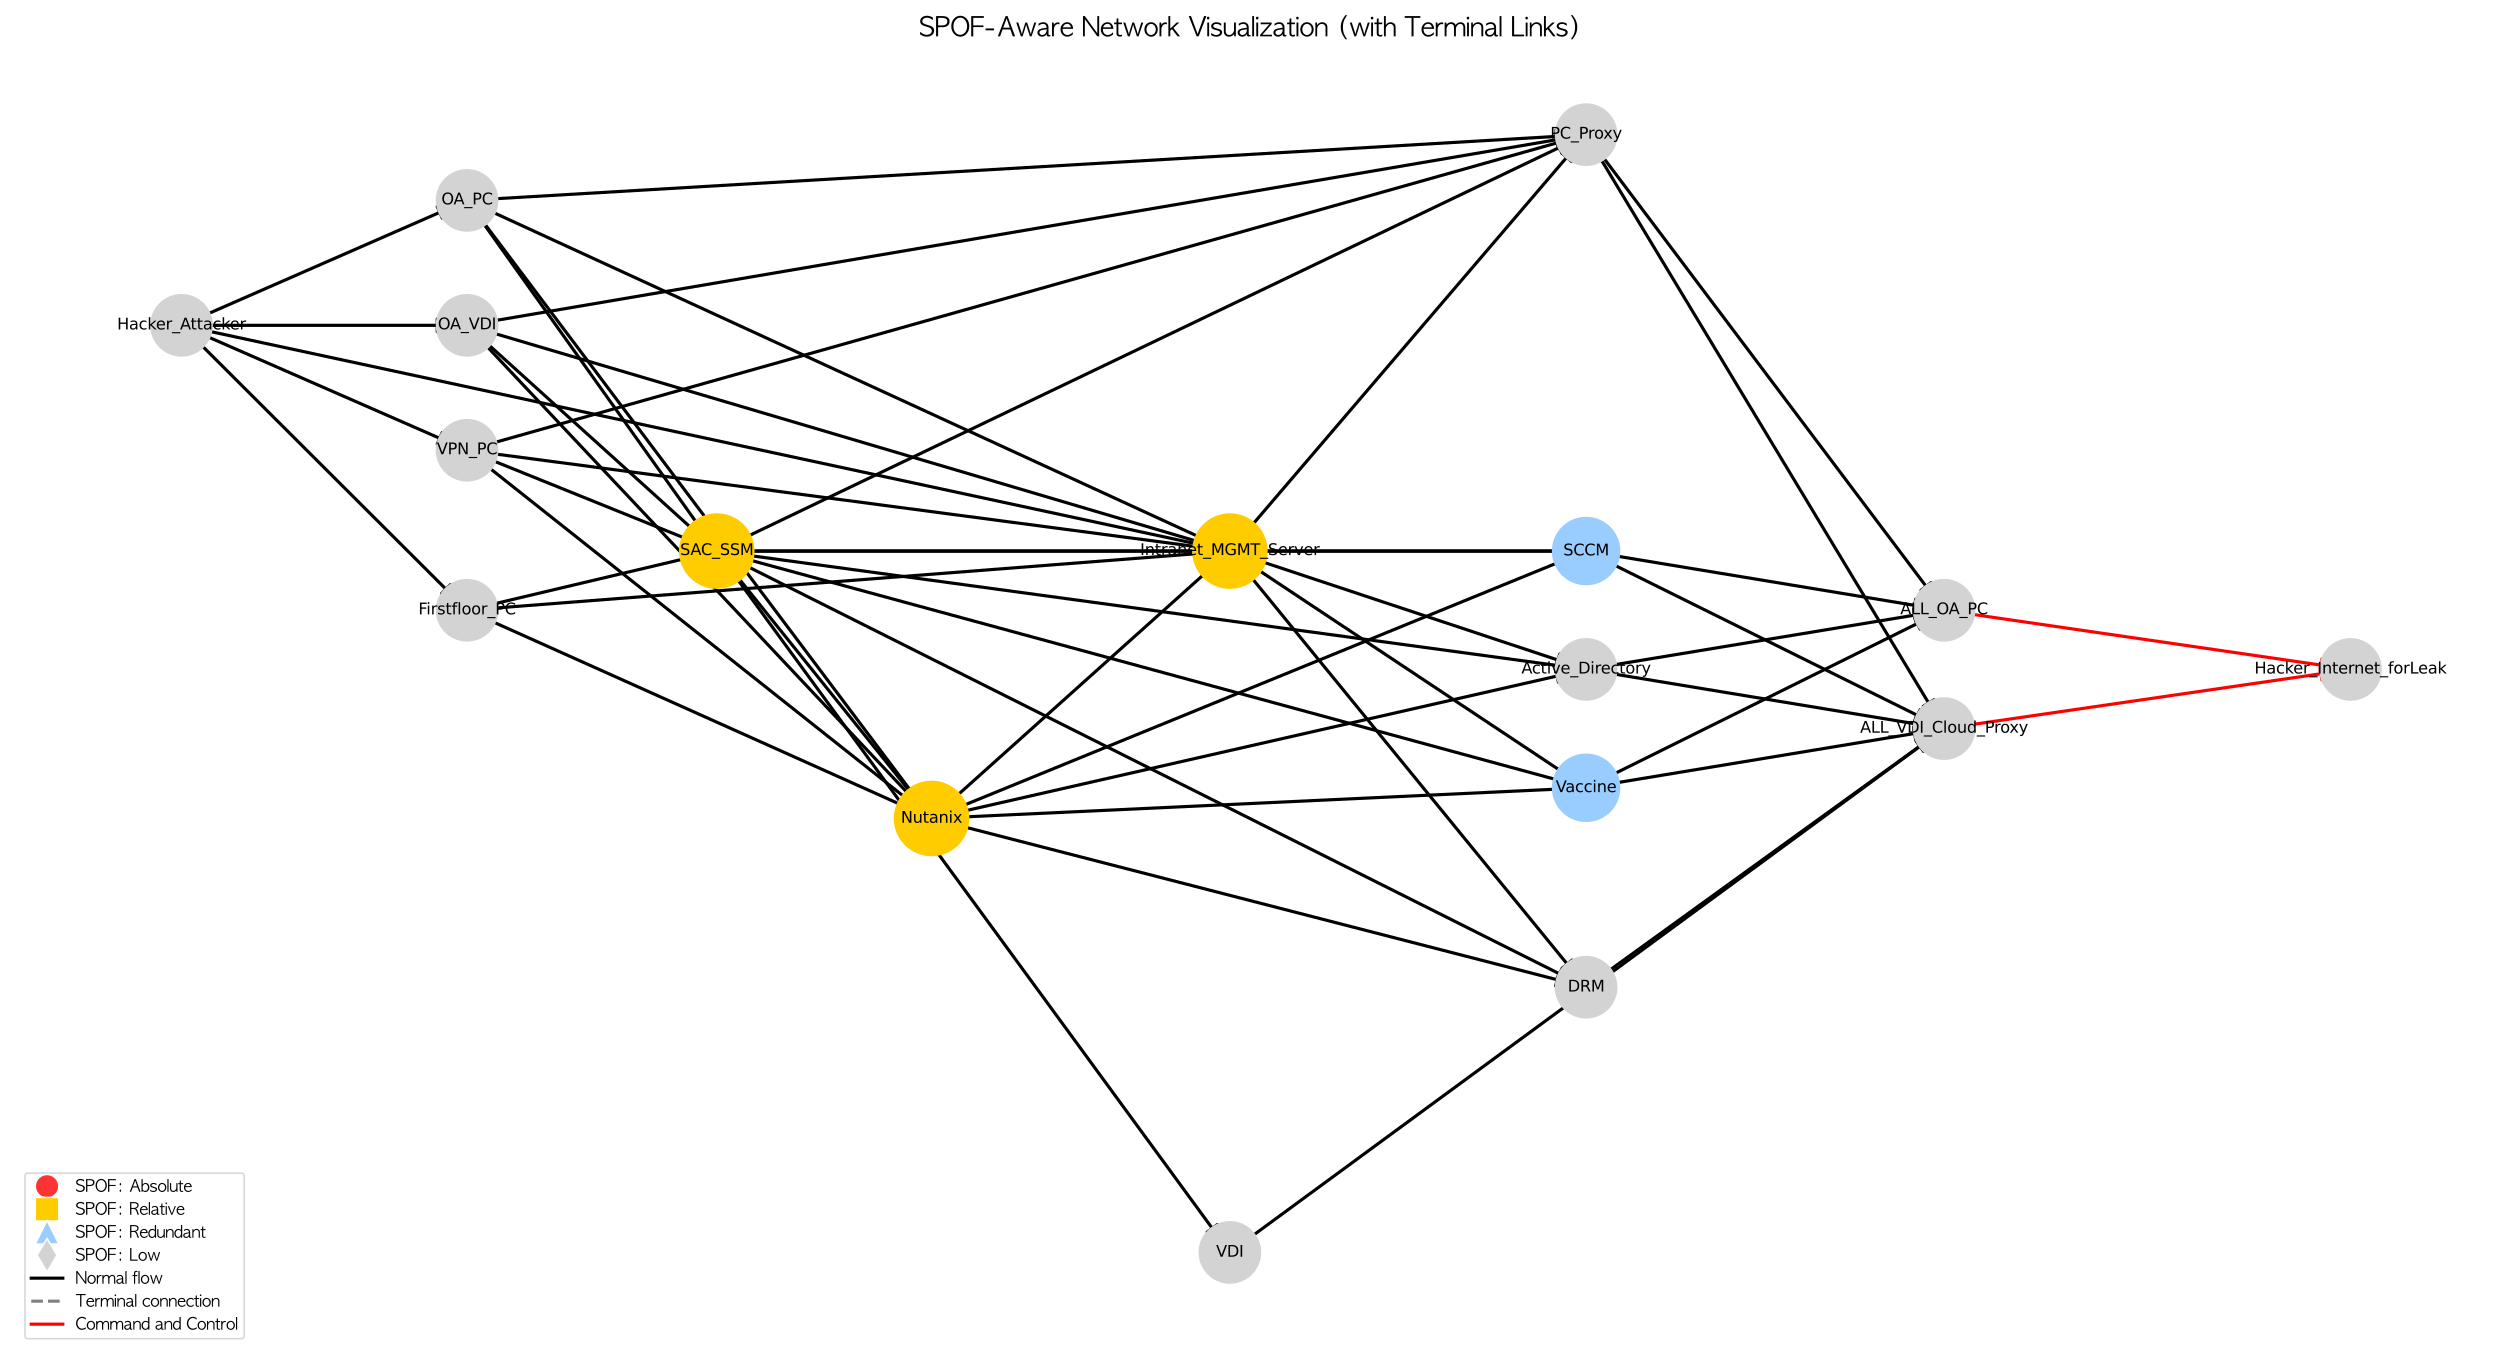 <?xml version="1.0" encoding="utf-8" standalone="no"?>
<!DOCTYPE svg PUBLIC "-//W3C//DTD SVG 1.1//EN"
  "http://www.w3.org/Graphics/SVG/1.1/DTD/svg11.dtd">
<svg xmlns:xlink="http://www.w3.org/1999/xlink" width="1584pt" height="864pt" viewBox="0 0 1584 864" xmlns="http://www.w3.org/2000/svg" version="1.1">
 <defs>
  <style type="text/css">*{stroke-linejoin: round; stroke-linecap: butt}</style>
 </defs>
 <g id="figure_1">
  <g id="patch_1">
   <path d="M 0 864 
L 1584 864 
L 1584 0 
L 0 0 
z
" style="fill: #ffffff"/>
  </g>
  <g id="axes_1">
   <g id="patch_2">
    <path d="M 303.965 288.524 
Q 375.041 317.219 444.044 345.077 
" clip-path="url(#pc8c4460951)" style="fill: none; stroke: #000000; stroke-width: 2; stroke-linecap: round"/>
    <path d="M 438.124 338.373 
L 444.044 345.077 
L 435.129 345.791 
z
" clip-path="url(#pc8c4460951)" style="stroke: #000000; stroke-width: 2; stroke-linecap: round"/>
   </g>
   <g id="patch_3">
    <path d="M 304.52 286.416 
Q 537.589 317.219 768.44 347.73 
" clip-path="url(#pc8c4460951)" style="fill: none; stroke: #000000; stroke-width: 2; stroke-linecap: round"/>
    <path d="M 761.033 342.716 
L 768.44 347.73 
L 759.985 350.647 
z
" clip-path="url(#pc8c4460951)" style="stroke: #000000; stroke-width: 2; stroke-linecap: round"/>
   </g>
   <g id="patch_4">
    <path d="M 302.72 290.661 
Q 443.086 401.927 581.7 511.804 
" clip-path="url(#pc8c4460951)" style="fill: none; stroke: #000000; stroke-width: 2; stroke-linecap: round"/>
    <path d="M 577.916 503.7 
L 581.7 511.804 
L 572.946 509.969 
z
" clip-path="url(#pc8c4460951)" style="stroke: #000000; stroke-width: 2; stroke-linecap: round"/>
   </g>
   <g id="patch_5">
    <path d="M 304.266 282.931 
Q 650.444 185.3 994.469 88.276 
" clip-path="url(#pc8c4460951)" style="fill: none; stroke: #000000; stroke-width: 2; stroke-linecap: round"/>
    <path d="M 985.684 86.598 
L 994.469 88.276 
L 987.855 94.297 
z
" clip-path="url(#pc8c4460951)" style="stroke: #000000; stroke-width: 2; stroke-linecap: round"/>
   </g>
   <g id="patch_6">
    <path d="M 300.956 134.032 
Q 375.043 238.068 447.832 340.282 
" clip-path="url(#pc8c4460951)" style="fill: none; stroke: #000000; stroke-width: 2; stroke-linecap: round"/>
    <path d="M 446.45 331.445 
L 447.832 340.282 
L 439.933 336.086 
z
" clip-path="url(#pc8c4460951)" style="stroke: #000000; stroke-width: 2; stroke-linecap: round"/>
   </g>
   <g id="patch_7">
    <path d="M 303.798 130.592 
Q 537.587 238.067 769.345 344.607 
" clip-path="url(#pc8c4460951)" style="fill: none; stroke: #000000; stroke-width: 2; stroke-linecap: round"/>
    <path d="M 763.747 337.631 
L 769.345 344.607 
L 760.406 344.9 
z
" clip-path="url(#pc8c4460951)" style="stroke: #000000; stroke-width: 2; stroke-linecap: round"/>
   </g>
   <g id="patch_8">
    <path d="M 301.135 133.899 
Q 443.084 322.773 583.69 509.86 
" clip-path="url(#pc8c4460951)" style="fill: none; stroke: #000000; stroke-width: 2; stroke-linecap: round"/>
    <path d="M 582.082 501.062 
L 583.69 509.86 
L 575.686 505.868 
z
" clip-path="url(#pc8c4460951)" style="stroke: #000000; stroke-width: 2; stroke-linecap: round"/>
   </g>
   <g id="patch_9">
    <path d="M 304.579 126.469 
Q 650.447 106.147 994.083 85.957 
" clip-path="url(#pc8c4460951)" style="fill: none; stroke: #000000; stroke-width: 2; stroke-linecap: round"/>
    <path d="M 985.862 82.433 
L 994.083 85.957 
L 986.331 90.419 
z
" clip-path="url(#pc8c4460951)" style="stroke: #000000; stroke-width: 2; stroke-linecap: round"/>
   </g>
   <g id="patch_10">
    <path d="M 302.357 211.936 
Q 375.043 277.644 446.071 341.852 
" clip-path="url(#pc8c4460951)" style="fill: none; stroke: #000000; stroke-width: 2; stroke-linecap: round"/>
    <path d="M 442.819 333.52 
L 446.071 341.852 
L 437.454 339.455 
z
" clip-path="url(#pc8c4460951)" style="stroke: #000000; stroke-width: 2; stroke-linecap: round"/>
   </g>
   <g id="patch_11">
    <path d="M 304.24 208.587 
Q 537.591 277.644 768.798 346.066 
" clip-path="url(#pc8c4460951)" style="fill: none; stroke: #000000; stroke-width: 2; stroke-linecap: round"/>
    <path d="M 762.262 339.961 
L 768.798 346.066 
L 759.992 347.632 
z
" clip-path="url(#pc8c4460951)" style="stroke: #000000; stroke-width: 2; stroke-linecap: round"/>
   </g>
   <g id="patch_12">
    <path d="M 301.871 212.434 
Q 443.085 362.35 582.766 510.639 
" clip-path="url(#pc8c4460951)" style="fill: none; stroke: #000000; stroke-width: 2; stroke-linecap: round"/>
    <path d="M 580.192 502.073 
L 582.766 510.639 
L 574.369 507.559 
z
" clip-path="url(#pc8c4460951)" style="stroke: #000000; stroke-width: 2; stroke-linecap: round"/>
   </g>
   <g id="patch_13">
    <path d="M 304.471 204.674 
Q 650.446 145.723 994.217 87.148 
" clip-path="url(#pc8c4460951)" style="fill: none; stroke: #000000; stroke-width: 2; stroke-linecap: round"/>
    <path d="M 985.658 84.549 
L 994.217 87.148 
L 987.002 92.435 
z
" clip-path="url(#pc8c4460951)" style="stroke: #000000; stroke-width: 2; stroke-linecap: round"/>
   </g>
   <g id="patch_14">
    <path d="M 304.358 384.654 
Q 375.043 367.904 443.552 351.67 
" clip-path="url(#pc8c4460951)" style="fill: none; stroke: #000000; stroke-width: 2; stroke-linecap: round"/>
    <path d="M 434.845 349.622 
L 443.552 351.67 
L 436.69 357.407 
z
" clip-path="url(#pc8c4460951)" style="stroke: #000000; stroke-width: 2; stroke-linecap: round"/>
   </g>
   <g id="patch_15">
    <path d="M 304.565 385.981 
Q 537.586 367.905 768.378 350.001 
" clip-path="url(#pc8c4460951)" style="fill: none; stroke: #000000; stroke-width: 2; stroke-linecap: round"/>
    <path d="M 760.092 346.632 
L 768.378 350.001 
L 760.711 354.608 
z
" clip-path="url(#pc8c4460951)" style="stroke: #000000; stroke-width: 2; stroke-linecap: round"/>
   </g>
   <g id="patch_16">
    <path d="M 303.832 390.192 
Q 443.081 452.609 580.291 514.113 
" clip-path="url(#pc8c4460951)" style="fill: none; stroke: #000000; stroke-width: 2; stroke-linecap: round"/>
    <path d="M 574.627 507.19 
L 580.291 514.113 
L 571.355 514.49 
z
" clip-path="url(#pc8c4460951)" style="stroke: #000000; stroke-width: 2; stroke-linecap: round"/>
   </g>
   <g id="patch_17">
    <path d="M 462.809 349.158 
Q 616.698 349.158 768.351 349.158 
" clip-path="url(#pc8c4460951)" style="fill: none; stroke: #000000; stroke-width: 2; stroke-linecap: round"/>
    <path d="M 760.351 345.158 
L 768.351 349.158 
L 760.351 353.158 
z
" clip-path="url(#pc8c4460951)" style="stroke: #000000; stroke-width: 2; stroke-linecap: round"/>
   </g>
   <g id="patch_18">
    <path d="M 462.511 351.434 
Q 729.557 424.144 994.445 496.268 
" clip-path="url(#pc8c4460951)" style="fill: none; stroke: #000000; stroke-width: 2; stroke-linecap: round"/>
    <path d="M 987.777 490.306 
L 994.445 496.268 
L 985.675 498.025 
z
" clip-path="url(#pc8c4460951)" style="stroke: #000000; stroke-width: 2; stroke-linecap: round"/>
   </g>
   <g id="patch_19">
    <path d="M 462.813 349.158 
Q 729.557 349.158 994.065 349.158 
" clip-path="url(#pc8c4460951)" style="fill: none; stroke: #000000; stroke-width: 2; stroke-linecap: round"/>
    <path d="M 986.065 345.158 
L 994.065 349.158 
L 986.065 353.158 
z
" clip-path="url(#pc8c4460951)" style="stroke: #000000; stroke-width: 2; stroke-linecap: round"/>
   </g>
   <g id="patch_20">
    <path d="M 461.897 353.043 
Q 729.556 487.327 995.216 620.608 
" clip-path="url(#pc8c4460951)" style="fill: none; stroke: #000000; stroke-width: 2; stroke-linecap: round"/>
    <path d="M 989.859 613.445 
L 995.216 620.608 
L 986.272 620.596 
z
" clip-path="url(#pc8c4460951)" style="stroke: #000000; stroke-width: 2; stroke-linecap: round"/>
   </g>
   <g id="patch_21">
    <path d="M 461.965 345.416 
Q 729.557 217.237 995.133 90.024 
" clip-path="url(#pc8c4460951)" style="fill: none; stroke: #000000; stroke-width: 2; stroke-linecap: round"/>
    <path d="M 986.19 89.873 
L 995.133 90.024 
L 989.646 97.088 
z
" clip-path="url(#pc8c4460951)" style="stroke: #000000; stroke-width: 2; stroke-linecap: round"/>
   </g>
   <g id="patch_22">
    <path d="M 462.729 350.326 
Q 729.552 386.65 994.159 422.674 
" clip-path="url(#pc8c4460951)" style="fill: none; stroke: #000000; stroke-width: 2; stroke-linecap: round"/>
    <path d="M 986.771 417.631 
L 994.159 422.674 
L 985.692 425.558 
z
" clip-path="url(#pc8c4460951)" style="stroke: #000000; stroke-width: 2; stroke-linecap: round"/>
   </g>
   <g id="patch_23">
    <path d="M 459.264 356.145 
Q 616.697 571.337 772.81 784.725 
" clip-path="url(#pc8c4460951)" style="fill: none; stroke: #000000; stroke-width: 2; stroke-linecap: round"/>
    <path d="M 771.315 775.906 
L 772.81 784.725 
L 764.858 780.63 
z
" clip-path="url(#pc8c4460951)" style="stroke: #000000; stroke-width: 2; stroke-linecap: round"/>
   </g>
   <g id="patch_24">
    <path d="M 459.574 355.907 
Q 522.193 433.862 583.412 510.074 
" clip-path="url(#pc8c4460951)" style="fill: none; stroke: #000000; stroke-width: 2; stroke-linecap: round"/>
    <path d="M 581.52 501.332 
L 583.412 510.074 
L 575.283 506.342 
z
" clip-path="url(#pc8c4460951)" style="stroke: #000000; stroke-width: 2; stroke-linecap: round"/>
   </g>
   <g id="patch_25">
    <path d="M 1012.714 495.284 
Q 1118.358 442.891 1221.998 391.492 
" clip-path="url(#pc8c4460951)" style="fill: none; stroke: #000000; stroke-width: 2; stroke-linecap: round"/>
    <path d="M 1213.054 391.463 
L 1221.998 391.492 
L 1216.608 398.63 
z
" clip-path="url(#pc8c4460951)" style="stroke: #000000; stroke-width: 2; stroke-linecap: round"/>
   </g>
   <g id="patch_26">
    <path d="M 1013.503 497.718 
Q 1118.36 480.383 1221.01 463.414 
" clip-path="url(#pc8c4460951)" style="fill: none; stroke: #000000; stroke-width: 2; stroke-linecap: round"/>
    <path d="M 1212.465 460.772 
L 1221.01 463.414 
L 1213.77 468.665 
z
" clip-path="url(#pc8c4460951)" style="stroke: #000000; stroke-width: 2; stroke-linecap: round"/>
   </g>
   <g id="patch_27">
    <path d="M 1013.503 350.57 
Q 1118.36 367.905 1221.01 384.874 
" clip-path="url(#pc8c4460951)" style="fill: none; stroke: #000000; stroke-width: 2; stroke-linecap: round"/>
    <path d="M 1213.77 379.623 
L 1221.01 384.874 
L 1212.465 387.516 
z
" clip-path="url(#pc8c4460951)" style="stroke: #000000; stroke-width: 2; stroke-linecap: round"/>
   </g>
   <g id="patch_28">
    <path d="M 1012.714 353.004 
Q 1118.358 405.397 1221.998 456.796 
" clip-path="url(#pc8c4460951)" style="fill: none; stroke: #000000; stroke-width: 2; stroke-linecap: round"/>
    <path d="M 1216.608 449.658 
L 1221.998 456.796 
L 1213.054 456.825 
z
" clip-path="url(#pc8c4460951)" style="stroke: #000000; stroke-width: 2; stroke-linecap: round"/>
   </g>
   <g id="patch_29">
    <path d="M 1011.98 620.423 
Q 1118.36 543.565 1222.927 468.018 
" clip-path="url(#pc8c4460951)" style="fill: none; stroke: #000000; stroke-width: 2; stroke-linecap: round"/>
    <path d="M 1214.1 469.46 
L 1222.927 468.018 
L 1218.785 475.945 
z
" clip-path="url(#pc8c4460951)" style="stroke: #000000; stroke-width: 2; stroke-linecap: round"/>
   </g>
   <g id="patch_30">
    <path d="M 1009.428 92.734 
Q 1118.359 273.477 1226.135 452.306 
" clip-path="url(#pc8c4460951)" style="fill: none; stroke: #000000; stroke-width: 2; stroke-linecap: round"/>
    <path d="M 1225.431 443.389 
L 1226.135 452.306 
L 1218.58 447.519 
z
" clip-path="url(#pc8c4460951)" style="stroke: #000000; stroke-width: 2; stroke-linecap: round"/>
   </g>
   <g id="patch_31">
    <path d="M 1010.165 92.235 
Q 1118.358 235.983 1225.205 377.944 
" clip-path="url(#pc8c4460951)" style="fill: none; stroke: #000000; stroke-width: 2; stroke-linecap: round"/>
    <path d="M 1223.59 369.146 
L 1225.205 377.944 
L 1217.199 373.957 
z
" clip-path="url(#pc8c4460951)" style="stroke: #000000; stroke-width: 2; stroke-linecap: round"/>
   </g>
   <g id="patch_32">
    <path d="M 1013.503 422.731 
Q 1118.36 405.397 1221.01 388.428 
" clip-path="url(#pc8c4460951)" style="fill: none; stroke: #000000; stroke-width: 2; stroke-linecap: round"/>
    <path d="M 1212.465 385.786 
L 1221.01 388.428 
L 1213.77 393.679 
z
" clip-path="url(#pc8c4460951)" style="stroke: #000000; stroke-width: 2; stroke-linecap: round"/>
   </g>
   <g id="patch_33">
    <path d="M 1013.503 425.556 
Q 1118.36 442.891 1221.01 459.86 
" clip-path="url(#pc8c4460951)" style="fill: none; stroke: #000000; stroke-width: 2; stroke-linecap: round"/>
    <path d="M 1213.77 454.609 
L 1221.01 459.86 
L 1212.465 462.502 
z
" clip-path="url(#pc8c4460951)" style="stroke: #000000; stroke-width: 2; stroke-linecap: round"/>
   </g>
   <g id="patch_34">
    <path d="M 786.229 788.398 
Q 1005.501 627.579 1222.971 468.083 
" clip-path="url(#pc8c4460951)" style="fill: none; stroke: #000000; stroke-width: 2; stroke-linecap: round"/>
    <path d="M 1214.154 469.588 
L 1222.971 468.083 
L 1218.885 476.039 
z
" clip-path="url(#pc8c4460951)" style="stroke: #000000; stroke-width: 2; stroke-linecap: round"/>
   </g>
   <g id="patch_35">
    <path d="M 786.46 353.952 
Q 892.103 424.145 995.884 493.101 
" clip-path="url(#pc8c4460951)" style="fill: none; stroke: #000000; stroke-width: 2; stroke-linecap: round"/>
    <path d="M 991.435 485.342 
L 995.884 493.101 
L 987.008 492.005 
z
" clip-path="url(#pc8c4460951)" style="stroke: #000000; stroke-width: 2; stroke-linecap: round"/>
   </g>
   <g id="patch_36">
    <path d="M 787.907 349.158 
Q 892.102 349.158 994.062 349.158 
" clip-path="url(#pc8c4460951)" style="fill: none; stroke: #000000; stroke-width: 2; stroke-linecap: round"/>
    <path d="M 986.062 345.158 
L 994.062 349.158 
L 986.062 353.158 
z
" clip-path="url(#pc8c4460951)" style="stroke: #000000; stroke-width: 2; stroke-linecap: round"/>
   </g>
   <g id="patch_37">
    <path d="M 784.722 355.864 
Q 892.101 487.326 998.064 617.056 
" clip-path="url(#pc8c4460951)" style="fill: none; stroke: #000000; stroke-width: 2; stroke-linecap: round"/>
    <path d="M 996.102 608.329 
L 998.064 617.056 
L 989.906 613.39 
z
" clip-path="url(#pc8c4460951)" style="stroke: #000000; stroke-width: 2; stroke-linecap: round"/>
   </g>
   <g id="patch_38">
    <path d="M 784.874 342.578 
Q 892.101 217.238 997.875 93.598 
" clip-path="url(#pc8c4460951)" style="fill: none; stroke: #000000; stroke-width: 2; stroke-linecap: round"/>
    <path d="M 989.635 97.077 
L 997.875 93.598 
L 995.714 102.277 
z
" clip-path="url(#pc8c4460951)" style="stroke: #000000; stroke-width: 2; stroke-linecap: round"/>
   </g>
   <g id="patch_39">
    <path d="M 787.466 351.889 
Q 892.102 386.651 994.616 420.708 
" clip-path="url(#pc8c4460951)" style="fill: none; stroke: #000000; stroke-width: 2; stroke-linecap: round"/>
    <path d="M 988.285 414.39 
L 994.616 420.708 
L 985.763 421.982 
z
" clip-path="url(#pc8c4460951)" style="stroke: #000000; stroke-width: 2; stroke-linecap: round"/>
   </g>
   <g id="patch_40">
    <path d="M 596.689 512.788 
Q 684.742 433.863 771.131 356.43 
" clip-path="url(#pc8c4460951)" style="fill: none; stroke: #000000; stroke-width: 2; stroke-linecap: round"/>
    <path d="M 762.504 358.791 
L 771.131 356.43 
L 767.843 364.749 
z
" clip-path="url(#pc8c4460951)" style="stroke: #000000; stroke-width: 2; stroke-linecap: round"/>
   </g>
   <g id="patch_41">
    <path d="M 598.891 518.165 
Q 797.598 508.851 994.072 499.64 
" clip-path="url(#pc8c4460951)" style="fill: none; stroke: #000000; stroke-width: 2; stroke-linecap: round"/>
    <path d="M 985.893 496.019 
L 994.072 499.64 
L 986.268 504.011 
z
" clip-path="url(#pc8c4460951)" style="stroke: #000000; stroke-width: 2; stroke-linecap: round"/>
   </g>
   <g id="patch_42">
    <path d="M 598.252 515.297 
Q 797.598 433.864 994.873 353.278 
" clip-path="url(#pc8c4460951)" style="fill: none; stroke: #000000; stroke-width: 2; stroke-linecap: round"/>
    <path d="M 985.955 352.6 
L 994.873 353.278 
L 988.98 360.006 
z
" clip-path="url(#pc8c4460951)" style="stroke: #000000; stroke-width: 2; stroke-linecap: round"/>
   </g>
   <g id="patch_43">
    <path d="M 598.625 520.734 
Q 797.599 572.034 994.407 622.775 
" clip-path="url(#pc8c4460951)" style="fill: none; stroke: #000000; stroke-width: 2; stroke-linecap: round"/>
    <path d="M 987.659 616.905 
L 994.407 622.775 
L 985.662 624.651 
z
" clip-path="url(#pc8c4460951)" style="stroke: #000000; stroke-width: 2; stroke-linecap: round"/>
   </g>
   <g id="patch_44">
    <path d="M 598.682 516.648 
Q 797.597 471.358 994.332 426.564 
" clip-path="url(#pc8c4460951)" style="fill: none; stroke: #000000; stroke-width: 2; stroke-linecap: round"/>
    <path d="M 985.643 424.439 
L 994.332 426.564 
L 987.419 432.24 
z
" clip-path="url(#pc8c4460951)" style="stroke: #000000; stroke-width: 2; stroke-linecap: round"/>
   </g>
   <g id="patch_45">
    <path d="M 1240.33 387.899 
Q 1360.534 405.398 1478.525 422.575 
" clip-path="url(#pc8c4460951)" style="fill: none; stroke: #ff0000; stroke-width: 2; stroke-linecap: round"/>
    <path d="M 1471.185 417.464 
L 1478.525 422.575 
L 1470.032 425.38 
z
" clip-path="url(#pc8c4460951)" style="fill: #ff0000; stroke: #ff0000; stroke-width: 2; stroke-linecap: round"/>
   </g>
   <g id="patch_46">
    <path d="M 1240.33 460.389 
Q 1360.534 442.89 1478.525 425.713 
" clip-path="url(#pc8c4460951)" style="fill: none; stroke: #ff0000; stroke-width: 2; stroke-linecap: round"/>
    <path d="M 1470.032 422.907 
L 1478.525 425.713 
L 1471.185 430.824 
z
" clip-path="url(#pc8c4460951)" style="fill: #ff0000; stroke: #ff0000; stroke-width: 2; stroke-linecap: round"/>
   </g>
   <g id="patch_47">
    <path d="M 123.494 207.952 
Q 447.136 277.643 768.591 346.864 
" clip-path="url(#pc8c4460951)" style="fill: none; stroke: #000000; stroke-width: 2; stroke-linecap: round"/>
    <path d="M 761.612 341.269 
L 768.591 346.864 
L 759.928 349.09 
z
" clip-path="url(#pc8c4460951)" style="stroke: #000000; stroke-width: 2; stroke-linecap: round"/>
   </g>
   <g id="patch_48">
    <path d="M 122.965 209.601 
Q 205.481 245.705 285.948 280.912 
" clip-path="url(#pc8c4460951)" style="fill: none; stroke: #000000; stroke-width: 2; stroke-linecap: round"/>
    <path d="M 280.222 274.041 
L 285.948 280.912 
L 277.015 281.37 
z
" clip-path="url(#pc8c4460951)" style="stroke: #000000; stroke-width: 2; stroke-linecap: round"/>
   </g>
   <g id="patch_49">
    <path d="M 122.965 202.656 
Q 205.481 166.553 285.948 131.345 
" clip-path="url(#pc8c4460951)" style="fill: none; stroke: #000000; stroke-width: 2; stroke-linecap: round"/>
    <path d="M 277.015 130.888 
L 285.948 131.345 
L 280.222 138.217 
z
" clip-path="url(#pc8c4460951)" style="stroke: #000000; stroke-width: 2; stroke-linecap: round"/>
   </g>
   <g id="patch_50">
    <path d="M 123.688 206.129 
Q 205.48 206.129 285.036 206.129 
" clip-path="url(#pc8c4460951)" style="fill: none; stroke: #000000; stroke-width: 2; stroke-linecap: round"/>
    <path d="M 277.036 202.129 
L 285.036 206.129 
L 277.036 210.129 
z
" clip-path="url(#pc8c4460951)" style="stroke: #000000; stroke-width: 2; stroke-linecap: round"/>
   </g>
   <g id="patch_51">
    <path d="M 121.16 212.247 
Q 205.481 296.39 288.219 378.953 
" clip-path="url(#pc8c4460951)" style="fill: none; stroke: #000000; stroke-width: 2; stroke-linecap: round"/>
    <path d="M 285.381 370.471 
L 288.219 378.953 
L 279.73 376.134 
z
" clip-path="url(#pc8c4460951)" style="stroke: #000000; stroke-width: 2; stroke-linecap: round"/>
   </g>
   <g id="PathCollection_1">
    <path d="M 295.932 304.646 
C 301.068 304.646 305.994 302.605 309.625 298.974 
C 313.257 295.342 315.297 290.416 315.297 285.281 
C 315.297 280.145 313.257 275.219 309.625 271.588 
C 305.994 267.956 301.068 265.916 295.932 265.916 
C 290.797 265.916 285.871 267.956 282.239 271.588 
C 278.608 275.219 276.567 280.145 276.567 285.281 
C 276.567 290.416 278.608 295.342 282.239 298.974 
C 285.871 302.605 290.797 304.646 295.932 304.646 
z
" clip-path="url(#pc8c4460951)" style="fill: #d3d3d3; stroke: #d3d3d3"/>
    <path d="M 295.932 146.342 
C 301.068 146.342 305.994 144.301 309.625 140.67 
C 313.257 137.038 315.297 132.112 315.297 126.977 
C 315.297 121.841 313.257 116.915 309.625 113.284 
C 305.994 109.652 301.068 107.612 295.932 107.612 
C 290.797 107.612 285.871 109.652 282.239 113.284 
C 278.608 116.915 276.567 121.841 276.567 126.977 
C 276.567 132.112 278.608 137.038 282.239 140.67 
C 285.871 144.301 290.797 146.342 295.932 146.342 
z
" clip-path="url(#pc8c4460951)" style="fill: #d3d3d3; stroke: #d3d3d3"/>
    <path d="M 295.932 225.494 
C 301.068 225.494 305.994 223.453 309.625 219.822 
C 313.257 216.19 315.297 211.264 315.297 206.129 
C 315.297 200.993 313.257 196.067 309.625 192.436 
C 305.994 188.804 301.068 186.764 295.932 186.764 
C 290.797 186.764 285.871 188.804 282.239 192.436 
C 278.608 196.067 276.567 200.993 276.567 206.129 
C 276.567 211.264 278.608 216.19 282.239 219.822 
C 285.871 223.453 290.797 225.494 295.932 225.494 
z
" clip-path="url(#pc8c4460951)" style="fill: #d3d3d3; stroke: #d3d3d3"/>
    <path d="M 295.932 406.016 
C 301.068 406.016 305.994 403.975 309.625 400.344 
C 313.257 396.713 315.297 391.787 315.297 386.651 
C 315.297 381.515 313.257 376.589 309.625 372.958 
C 305.994 369.326 301.068 367.286 295.932 367.286 
C 290.797 367.286 285.871 369.326 282.239 372.958 
C 278.608 376.589 276.567 381.515 276.567 386.651 
C 276.567 391.787 278.608 396.713 282.239 400.344 
C 285.871 403.975 290.797 406.016 295.932 406.016 
z
" clip-path="url(#pc8c4460951)" style="fill: #d3d3d3; stroke: #d3d3d3"/>
    <path d="M 454.153 372.61 
C 460.372 372.61 466.338 370.139 470.736 365.741 
C 475.134 361.343 477.605 355.377 477.605 349.158 
C 477.605 342.938 475.134 336.973 470.736 332.575 
C 466.338 328.177 460.372 325.706 454.153 325.706 
C 447.933 325.706 441.967 328.177 437.569 332.575 
C 433.172 336.973 430.7 342.938 430.7 349.158 
C 430.7 355.377 433.172 361.343 437.569 365.741 
C 441.967 370.139 447.933 372.61 454.153 372.61 
z
" clip-path="url(#pc8c4460951)" style="fill: #ffcc00; stroke: #ffcc00"/>
    <path d="M 1004.958 520.343 
C 1010.584 520.343 1015.98 518.108 1019.958 514.13 
C 1023.936 510.152 1026.172 504.756 1026.172 499.13 
C 1026.172 493.504 1023.936 488.108 1019.958 484.13 
C 1015.98 480.152 1010.584 477.917 1004.958 477.917 
C 999.333 477.917 993.936 480.152 989.958 484.13 
C 985.98 488.108 983.745 493.504 983.745 499.13 
C 983.745 504.756 985.98 510.152 989.958 514.13 
C 993.936 518.108 999.333 520.343 1004.958 520.343 
z
" clip-path="url(#pc8c4460951)" style="fill: #99ccff; stroke: #99ccff"/>
    <path d="M 1004.958 370.371 
C 1010.584 370.371 1015.98 368.136 1019.958 364.158 
C 1023.936 360.18 1026.172 354.784 1026.172 349.158 
C 1026.172 343.532 1023.936 338.136 1019.958 334.158 
C 1015.98 330.18 1010.584 327.945 1004.958 327.945 
C 999.333 327.945 993.936 330.18 989.958 334.158 
C 985.98 338.136 983.745 343.532 983.745 349.158 
C 983.745 354.784 985.98 360.18 989.958 364.158 
C 993.936 368.136 999.333 370.371 1004.958 370.371 
z
" clip-path="url(#pc8c4460951)" style="fill: #99ccff; stroke: #99ccff"/>
    <path d="M 1004.958 644.861 
C 1010.094 644.861 1015.02 642.82 1018.651 639.189 
C 1022.283 635.557 1024.323 630.631 1024.323 625.496 
C 1024.323 620.36 1022.283 615.434 1018.651 611.803 
C 1015.02 608.171 1010.094 606.131 1004.958 606.131 
C 999.823 606.131 994.897 608.171 991.265 611.803 
C 987.634 615.434 985.593 620.36 985.593 625.496 
C 985.593 630.631 987.634 635.557 991.265 639.189 
C 994.897 642.82 999.823 644.861 1004.958 644.861 
z
" clip-path="url(#pc8c4460951)" style="fill: #d3d3d3; stroke: #d3d3d3"/>
    <path d="M 1004.958 104.683 
C 1010.094 104.683 1015.02 102.642 1018.651 99.011 
C 1022.283 95.379 1024.323 90.453 1024.323 85.318 
C 1024.323 80.182 1022.283 75.256 1018.651 71.625 
C 1015.02 67.993 1010.094 65.953 1004.958 65.953 
C 999.823 65.953 994.897 67.993 991.265 71.625 
C 987.634 75.256 985.593 80.182 985.593 85.318 
C 985.593 90.453 987.634 95.379 991.265 99.011 
C 994.897 102.642 999.823 104.683 1004.958 104.683 
z
" clip-path="url(#pc8c4460951)" style="fill: #d3d3d3; stroke: #d3d3d3"/>
    <path d="M 1004.958 443.509 
C 1010.094 443.509 1015.02 441.468 1018.651 437.837 
C 1022.283 434.206 1024.323 429.28 1024.323 424.144 
C 1024.323 419.008 1022.283 414.082 1018.651 410.451 
C 1015.02 406.819 1010.094 404.779 1004.958 404.779 
C 999.823 404.779 994.897 406.819 991.265 410.451 
C 987.634 414.082 985.593 419.008 985.593 424.144 
C 985.593 429.28 987.634 434.206 991.265 437.837 
C 994.897 441.468 999.823 443.509 1004.958 443.509 
z
" clip-path="url(#pc8c4460951)" style="fill: #d3d3d3; stroke: #d3d3d3"/>
    <path d="M 779.245 812.885 
C 784.38 812.885 789.306 810.845 792.938 807.213 
C 796.569 803.582 798.609 798.656 798.609 793.52 
C 798.609 788.384 796.569 783.458 792.938 779.827 
C 789.306 776.196 784.38 774.155 779.245 774.155 
C 774.109 774.155 769.183 776.196 765.551 779.827 
C 761.92 783.458 759.88 788.384 759.88 793.52 
C 759.88 798.656 761.92 803.582 765.551 807.213 
C 769.183 810.845 774.109 812.885 779.245 812.885 
z
" clip-path="url(#pc8c4460951)" style="fill: #d3d3d3; stroke: #d3d3d3"/>
    <path d="M 779.245 372.61 
C 785.464 372.61 791.43 370.139 795.828 365.741 
C 800.226 361.343 802.697 355.377 802.697 349.158 
C 802.697 342.938 800.226 336.973 795.828 332.575 
C 791.43 328.177 785.464 325.706 779.245 325.706 
C 773.025 325.706 767.059 328.177 762.661 332.575 
C 758.264 336.973 755.792 342.938 755.792 349.158 
C 755.792 355.377 758.264 361.343 762.661 365.741 
C 767.059 370.139 773.025 372.61 779.245 372.61 
z
" clip-path="url(#pc8c4460951)" style="fill: #ffcc00; stroke: #ffcc00"/>
    <path d="M 590.237 542.023 
C 596.457 542.023 602.422 539.552 606.82 535.154 
C 611.218 530.756 613.689 524.791 613.689 518.571 
C 613.689 512.351 611.218 506.386 606.82 501.988 
C 602.422 497.59 596.457 495.119 590.237 495.119 
C 584.018 495.119 578.052 497.59 573.654 501.988 
C 569.256 506.386 566.785 512.351 566.785 518.571 
C 566.785 524.791 569.256 530.756 573.654 535.154 
C 578.052 539.552 584.018 542.023 590.237 542.023 
z
" clip-path="url(#pc8c4460951)" style="fill: #ffcc00; stroke: #ffcc00"/>
    <path d="M 1231.759 406.016 
C 1236.895 406.016 1241.821 403.975 1245.452 400.344 
C 1249.083 396.713 1251.124 391.787 1251.124 386.651 
C 1251.124 381.515 1249.083 376.589 1245.452 372.958 
C 1241.821 369.326 1236.895 367.286 1231.759 367.286 
C 1226.623 367.286 1221.697 369.326 1218.066 372.958 
C 1214.434 376.589 1212.394 381.515 1212.394 386.651 
C 1212.394 391.787 1214.434 396.713 1218.066 400.344 
C 1221.697 403.975 1226.623 406.016 1231.759 406.016 
z
" clip-path="url(#pc8c4460951)" style="fill: #d3d3d3; stroke: #d3d3d3"/>
    <path d="M 1231.759 481.002 
C 1236.895 481.002 1241.821 478.962 1245.452 475.33 
C 1249.083 471.699 1251.124 466.773 1251.124 461.637 
C 1251.124 456.501 1249.083 451.575 1245.452 447.944 
C 1241.821 444.313 1236.895 442.272 1231.759 442.272 
C 1226.623 442.272 1221.697 444.313 1218.066 447.944 
C 1214.434 451.575 1212.394 456.501 1212.394 461.637 
C 1212.394 466.773 1214.434 471.699 1218.066 475.33 
C 1221.697 478.962 1226.623 481.002 1231.759 481.002 
z
" clip-path="url(#pc8c4460951)" style="fill: #d3d3d3; stroke: #d3d3d3"/>
    <path d="M 1489.305 443.509 
C 1494.44 443.509 1499.366 441.468 1502.998 437.837 
C 1506.629 434.206 1508.669 429.28 1508.669 424.144 
C 1508.669 419.008 1506.629 414.082 1502.998 410.451 
C 1499.366 406.819 1494.44 404.779 1489.305 404.779 
C 1484.169 404.779 1479.243 406.819 1475.611 410.451 
C 1471.98 414.082 1469.94 419.008 1469.94 424.144 
C 1469.94 429.28 1471.98 434.206 1475.611 437.837 
C 1479.243 441.468 1484.169 443.509 1489.305 443.509 
z
" clip-path="url(#pc8c4460951)" style="fill: #d3d3d3; stroke: #d3d3d3"/>
    <path d="M 115.029 225.494 
C 120.165 225.494 125.091 223.453 128.722 219.822 
C 132.353 216.19 134.394 211.264 134.394 206.129 
C 134.394 200.993 132.353 196.067 128.722 192.436 
C 125.091 188.804 120.165 186.764 115.029 186.764 
C 109.893 186.764 104.967 188.804 101.336 192.436 
C 97.704 196.067 95.664 200.993 95.664 206.129 
C 95.664 211.264 97.704 216.19 101.336 219.822 
C 104.967 223.453 109.893 225.494 115.029 225.494 
z
" clip-path="url(#pc8c4460951)" style="fill: #d3d3d3; stroke: #d3d3d3"/>
   </g>
   <g id="text_1">
    <g clip-path="url(#pc8c4460951)">
     <!-- VPN_PC -->
     <g transform="translate(276.75 287.813) scale(0.1 -0.1)">
      <defs>
       <path id="DejaVuSans-56" d="M 1831 0 
L 50 4666 
L 709 4666 
L 2188 738 
L 3669 4666 
L 4325 4666 
L 2547 0 
L 1831 0 
z
" transform="scale(0.016)"/>
       <path id="DejaVuSans-50" d="M 1259 4147 
L 1259 2394 
L 2053 2394 
Q 2494 2394 2734 2622 
Q 2975 2850 2975 3272 
Q 2975 3691 2734 3919 
Q 2494 4147 2053 4147 
L 1259 4147 
z
M 628 4666 
L 2053 4666 
Q 2838 4666 3239 4311 
Q 3641 3956 3641 3272 
Q 3641 2581 3239 2228 
Q 2838 1875 2053 1875 
L 1259 1875 
L 1259 0 
L 628 0 
L 628 4666 
z
" transform="scale(0.016)"/>
       <path id="DejaVuSans-4e" d="M 628 4666 
L 1478 4666 
L 3547 763 
L 3547 4666 
L 4159 4666 
L 4159 0 
L 3309 0 
L 1241 3903 
L 1241 0 
L 628 0 
L 628 4666 
z
" transform="scale(0.016)"/>
       <path id="DejaVuSans-5f" d="M 3263 -1063 
L 3263 -1509 
L -63 -1509 
L -63 -1063 
L 3263 -1063 
z
" transform="scale(0.016)"/>
       <path id="DejaVuSans-43" d="M 4122 4306 
L 4122 3641 
Q 3803 3938 3442 4084 
Q 3081 4231 2675 4231 
Q 1875 4231 1450 3742 
Q 1025 3253 1025 2328 
Q 1025 1406 1450 917 
Q 1875 428 2675 428 
Q 3081 428 3442 575 
Q 3803 722 4122 1019 
L 4122 359 
Q 3791 134 3420 21 
Q 3050 -91 2638 -91 
Q 1578 -91 968 557 
Q 359 1206 359 2328 
Q 359 3453 968 4101 
Q 1578 4750 2638 4750 
Q 3056 4750 3426 4639 
Q 3797 4528 4122 4306 
z
" transform="scale(0.016)"/>
      </defs>
      <use xlink:href="#DejaVuSans-56"/>
      <use xlink:href="#DejaVuSans-50" transform="translate(68.408 0)"/>
      <use xlink:href="#DejaVuSans-4e" transform="translate(128.711 0)"/>
      <use xlink:href="#DejaVuSans-5f" transform="translate(203.516 0)"/>
      <use xlink:href="#DejaVuSans-50" transform="translate(253.516 0)"/>
      <use xlink:href="#DejaVuSans-43" transform="translate(313.818 0)"/>
     </g>
    </g>
   </g>
   <g id="text_2">
    <g clip-path="url(#pc8c4460951)">
     <!-- OA_PC -->
     <g transform="translate(279.657 129.509) scale(0.1 -0.1)">
      <defs>
       <path id="DejaVuSans-4f" d="M 2522 4238 
Q 1834 4238 1429 3725 
Q 1025 3213 1025 2328 
Q 1025 1447 1429 934 
Q 1834 422 2522 422 
Q 3209 422 3611 934 
Q 4013 1447 4013 2328 
Q 4013 3213 3611 3725 
Q 3209 4238 2522 4238 
z
M 2522 4750 
Q 3503 4750 4090 4092 
Q 4678 3434 4678 2328 
Q 4678 1225 4090 567 
Q 3503 -91 2522 -91 
Q 1538 -91 948 565 
Q 359 1222 359 2328 
Q 359 3434 948 4092 
Q 1538 4750 2522 4750 
z
" transform="scale(0.016)"/>
       <path id="DejaVuSans-41" d="M 2188 4044 
L 1331 1722 
L 3047 1722 
L 2188 4044 
z
M 1831 4666 
L 2547 4666 
L 4325 0 
L 3669 0 
L 3244 1197 
L 1141 1197 
L 716 0 
L 50 0 
L 1831 4666 
z
" transform="scale(0.016)"/>
      </defs>
      <use xlink:href="#DejaVuSans-4f"/>
      <use xlink:href="#DejaVuSans-41" transform="translate(76.961 0)"/>
      <use xlink:href="#DejaVuSans-5f" transform="translate(145.369 0)"/>
      <use xlink:href="#DejaVuSans-50" transform="translate(195.369 0)"/>
      <use xlink:href="#DejaVuSans-43" transform="translate(255.672 0)"/>
     </g>
    </g>
   </g>
   <g id="text_3">
    <g clip-path="url(#pc8c4460951)">
     <!-- OA_VDI -->
     <g transform="translate(277.418 208.661) scale(0.1 -0.1)">
      <defs>
       <path id="DejaVuSans-44" d="M 1259 4147 
L 1259 519 
L 2022 519 
Q 2988 519 3436 956 
Q 3884 1394 3884 2338 
Q 3884 3275 3436 3711 
Q 2988 4147 2022 4147 
L 1259 4147 
z
M 628 4666 
L 1925 4666 
Q 3281 4666 3915 4102 
Q 4550 3538 4550 2338 
Q 4550 1131 3912 565 
Q 3275 0 1925 0 
L 628 0 
L 628 4666 
z
" transform="scale(0.016)"/>
       <path id="DejaVuSans-49" d="M 628 4666 
L 1259 4666 
L 1259 0 
L 628 0 
L 628 4666 
z
" transform="scale(0.016)"/>
      </defs>
      <use xlink:href="#DejaVuSans-4f"/>
      <use xlink:href="#DejaVuSans-41" transform="translate(76.961 0)"/>
      <use xlink:href="#DejaVuSans-5f" transform="translate(145.369 0)"/>
      <use xlink:href="#DejaVuSans-56" transform="translate(195.369 0)"/>
      <use xlink:href="#DejaVuSans-44" transform="translate(263.777 0)"/>
      <use xlink:href="#DejaVuSans-49" transform="translate(340.779 0)"/>
     </g>
    </g>
   </g>
   <g id="text_4">
    <g clip-path="url(#pc8c4460951)">
     <!-- Firstfloor_PC -->
     <g transform="translate(265.08 389.271) scale(0.1 -0.1)">
      <defs>
       <path id="DejaVuSans-46" d="M 628 4666 
L 3309 4666 
L 3309 4134 
L 1259 4134 
L 1259 2759 
L 3109 2759 
L 3109 2228 
L 1259 2228 
L 1259 0 
L 628 0 
L 628 4666 
z
" transform="scale(0.016)"/>
       <path id="DejaVuSans-69" d="M 603 3500 
L 1178 3500 
L 1178 0 
L 603 0 
L 603 3500 
z
M 603 4863 
L 1178 4863 
L 1178 4134 
L 603 4134 
L 603 4863 
z
" transform="scale(0.016)"/>
       <path id="DejaVuSans-72" d="M 2631 2963 
Q 2534 3019 2420 3045 
Q 2306 3072 2169 3072 
Q 1681 3072 1420 2755 
Q 1159 2438 1159 1844 
L 1159 0 
L 581 0 
L 581 3500 
L 1159 3500 
L 1159 2956 
Q 1341 3275 1631 3429 
Q 1922 3584 2338 3584 
Q 2397 3584 2469 3576 
Q 2541 3569 2628 3553 
L 2631 2963 
z
" transform="scale(0.016)"/>
       <path id="DejaVuSans-73" d="M 2834 3397 
L 2834 2853 
Q 2591 2978 2328 3040 
Q 2066 3103 1784 3103 
Q 1356 3103 1142 2972 
Q 928 2841 928 2578 
Q 928 2378 1081 2264 
Q 1234 2150 1697 2047 
L 1894 2003 
Q 2506 1872 2764 1633 
Q 3022 1394 3022 966 
Q 3022 478 2636 193 
Q 2250 -91 1575 -91 
Q 1294 -91 989 -36 
Q 684 19 347 128 
L 347 722 
Q 666 556 975 473 
Q 1284 391 1588 391 
Q 1994 391 2212 530 
Q 2431 669 2431 922 
Q 2431 1156 2273 1281 
Q 2116 1406 1581 1522 
L 1381 1569 
Q 847 1681 609 1914 
Q 372 2147 372 2553 
Q 372 3047 722 3315 
Q 1072 3584 1716 3584 
Q 2034 3584 2315 3537 
Q 2597 3491 2834 3397 
z
" transform="scale(0.016)"/>
       <path id="DejaVuSans-74" d="M 1172 4494 
L 1172 3500 
L 2356 3500 
L 2356 3053 
L 1172 3053 
L 1172 1153 
Q 1172 725 1289 603 
Q 1406 481 1766 481 
L 2356 481 
L 2356 0 
L 1766 0 
Q 1100 0 847 248 
Q 594 497 594 1153 
L 594 3053 
L 172 3053 
L 172 3500 
L 594 3500 
L 594 4494 
L 1172 4494 
z
" transform="scale(0.016)"/>
       <path id="DejaVuSans-66" d="M 2375 4863 
L 2375 4384 
L 1825 4384 
Q 1516 4384 1395 4259 
Q 1275 4134 1275 3809 
L 1275 3500 
L 2222 3500 
L 2222 3053 
L 1275 3053 
L 1275 0 
L 697 0 
L 697 3053 
L 147 3053 
L 147 3500 
L 697 3500 
L 697 3744 
Q 697 4328 969 4595 
Q 1241 4863 1831 4863 
L 2375 4863 
z
" transform="scale(0.016)"/>
       <path id="DejaVuSans-6c" d="M 603 4863 
L 1178 4863 
L 1178 0 
L 603 0 
L 603 4863 
z
" transform="scale(0.016)"/>
       <path id="DejaVuSans-6f" d="M 1959 3097 
Q 1497 3097 1228 2736 
Q 959 2375 959 1747 
Q 959 1119 1226 758 
Q 1494 397 1959 397 
Q 2419 397 2687 759 
Q 2956 1122 2956 1747 
Q 2956 2369 2687 2733 
Q 2419 3097 1959 3097 
z
M 1959 3584 
Q 2709 3584 3137 3096 
Q 3566 2609 3566 1747 
Q 3566 888 3137 398 
Q 2709 -91 1959 -91 
Q 1206 -91 779 398 
Q 353 888 353 1747 
Q 353 2609 779 3096 
Q 1206 3584 1959 3584 
z
" transform="scale(0.016)"/>
      </defs>
      <use xlink:href="#DejaVuSans-46"/>
      <use xlink:href="#DejaVuSans-69" transform="translate(50.27 0)"/>
      <use xlink:href="#DejaVuSans-72" transform="translate(78.053 0)"/>
      <use xlink:href="#DejaVuSans-73" transform="translate(119.166 0)"/>
      <use xlink:href="#DejaVuSans-74" transform="translate(171.266 0)"/>
      <use xlink:href="#DejaVuSans-66" transform="translate(210.475 0)"/>
      <use xlink:href="#DejaVuSans-6c" transform="translate(245.68 0)"/>
      <use xlink:href="#DejaVuSans-6f" transform="translate(273.463 0)"/>
      <use xlink:href="#DejaVuSans-6f" transform="translate(334.645 0)"/>
      <use xlink:href="#DejaVuSans-72" transform="translate(395.826 0)"/>
      <use xlink:href="#DejaVuSans-5f" transform="translate(436.939 0)"/>
      <use xlink:href="#DejaVuSans-50" transform="translate(486.939 0)"/>
      <use xlink:href="#DejaVuSans-43" transform="translate(547.242 0)"/>
     </g>
    </g>
   </g>
   <g id="text_5">
    <g clip-path="url(#pc8c4460951)">
     <!-- SAC_SSM -->
     <g transform="translate(430.898 351.69) scale(0.1 -0.1)">
      <defs>
       <path id="DejaVuSans-53" d="M 3425 4513 
L 3425 3897 
Q 3066 4069 2747 4153 
Q 2428 4238 2131 4238 
Q 1616 4238 1336 4038 
Q 1056 3838 1056 3469 
Q 1056 3159 1242 3001 
Q 1428 2844 1947 2747 
L 2328 2669 
Q 3034 2534 3370 2195 
Q 3706 1856 3706 1288 
Q 3706 609 3251 259 
Q 2797 -91 1919 -91 
Q 1588 -91 1214 -16 
Q 841 59 441 206 
L 441 856 
Q 825 641 1194 531 
Q 1563 422 1919 422 
Q 2459 422 2753 634 
Q 3047 847 3047 1241 
Q 3047 1584 2836 1778 
Q 2625 1972 2144 2069 
L 1759 2144 
Q 1053 2284 737 2584 
Q 422 2884 422 3419 
Q 422 4038 858 4394 
Q 1294 4750 2059 4750 
Q 2388 4750 2728 4690 
Q 3069 4631 3425 4513 
z
" transform="scale(0.016)"/>
       <path id="DejaVuSans-4d" d="M 628 4666 
L 1569 4666 
L 2759 1491 
L 3956 4666 
L 4897 4666 
L 4897 0 
L 4281 0 
L 4281 4097 
L 3078 897 
L 2444 897 
L 1241 4097 
L 1241 0 
L 628 0 
L 628 4666 
z
" transform="scale(0.016)"/>
      </defs>
      <use xlink:href="#DejaVuSans-53"/>
      <use xlink:href="#DejaVuSans-41" transform="translate(65.352 0)"/>
      <use xlink:href="#DejaVuSans-43" transform="translate(132.01 0)"/>
      <use xlink:href="#DejaVuSans-5f" transform="translate(201.834 0)"/>
      <use xlink:href="#DejaVuSans-53" transform="translate(251.834 0)"/>
      <use xlink:href="#DejaVuSans-53" transform="translate(315.311 0)"/>
      <use xlink:href="#DejaVuSans-4d" transform="translate(378.787 0)"/>
     </g>
    </g>
   </g>
   <g id="text_6">
    <g clip-path="url(#pc8c4460951)">
     <!-- Vaccine -->
     <g transform="translate(985.729 501.889) scale(0.1 -0.1)">
      <defs>
       <path id="DejaVuSans-61" d="M 2194 1759 
Q 1497 1759 1228 1600 
Q 959 1441 959 1056 
Q 959 750 1161 570 
Q 1363 391 1709 391 
Q 2188 391 2477 730 
Q 2766 1069 2766 1631 
L 2766 1759 
L 2194 1759 
z
M 3341 1997 
L 3341 0 
L 2766 0 
L 2766 531 
Q 2569 213 2275 61 
Q 1981 -91 1556 -91 
Q 1019 -91 701 211 
Q 384 513 384 1019 
Q 384 1609 779 1909 
Q 1175 2209 1959 2209 
L 2766 2209 
L 2766 2266 
Q 2766 2663 2505 2880 
Q 2244 3097 1772 3097 
Q 1472 3097 1187 3025 
Q 903 2953 641 2809 
L 641 3341 
Q 956 3463 1253 3523 
Q 1550 3584 1831 3584 
Q 2591 3584 2966 3190 
Q 3341 2797 3341 1997 
z
" transform="scale(0.016)"/>
       <path id="DejaVuSans-63" d="M 3122 3366 
L 3122 2828 
Q 2878 2963 2633 3030 
Q 2388 3097 2138 3097 
Q 1578 3097 1268 2742 
Q 959 2388 959 1747 
Q 959 1106 1268 751 
Q 1578 397 2138 397 
Q 2388 397 2633 464 
Q 2878 531 3122 666 
L 3122 134 
Q 2881 22 2623 -34 
Q 2366 -91 2075 -91 
Q 1284 -91 818 406 
Q 353 903 353 1747 
Q 353 2603 823 3093 
Q 1294 3584 2113 3584 
Q 2378 3584 2631 3529 
Q 2884 3475 3122 3366 
z
" transform="scale(0.016)"/>
       <path id="DejaVuSans-6e" d="M 3513 2113 
L 3513 0 
L 2938 0 
L 2938 2094 
Q 2938 2591 2744 2837 
Q 2550 3084 2163 3084 
Q 1697 3084 1428 2787 
Q 1159 2491 1159 1978 
L 1159 0 
L 581 0 
L 581 3500 
L 1159 3500 
L 1159 2956 
Q 1366 3272 1645 3428 
Q 1925 3584 2291 3584 
Q 2894 3584 3203 3211 
Q 3513 2838 3513 2113 
z
" transform="scale(0.016)"/>
       <path id="DejaVuSans-65" d="M 3597 1894 
L 3597 1613 
L 953 1613 
Q 991 1019 1311 708 
Q 1631 397 2203 397 
Q 2534 397 2845 478 
Q 3156 559 3463 722 
L 3463 178 
Q 3153 47 2828 -22 
Q 2503 -91 2169 -91 
Q 1331 -91 842 396 
Q 353 884 353 1716 
Q 353 2575 817 3079 
Q 1281 3584 2069 3584 
Q 2775 3584 3186 3129 
Q 3597 2675 3597 1894 
z
M 3022 2063 
Q 3016 2534 2758 2815 
Q 2500 3097 2075 3097 
Q 1594 3097 1305 2825 
Q 1016 2553 972 2059 
L 3022 2063 
z
" transform="scale(0.016)"/>
      </defs>
      <use xlink:href="#DejaVuSans-56"/>
      <use xlink:href="#DejaVuSans-61" transform="translate(60.658 0)"/>
      <use xlink:href="#DejaVuSans-63" transform="translate(121.938 0)"/>
      <use xlink:href="#DejaVuSans-63" transform="translate(176.918 0)"/>
      <use xlink:href="#DejaVuSans-69" transform="translate(231.898 0)"/>
      <use xlink:href="#DejaVuSans-6e" transform="translate(259.682 0)"/>
      <use xlink:href="#DejaVuSans-65" transform="translate(323.061 0)"/>
     </g>
    </g>
   </g>
   <g id="text_7">
    <g clip-path="url(#pc8c4460951)">
     <!-- SCCM -->
     <g transform="translate(990.487 351.917) scale(0.1 -0.1)">
      <use xlink:href="#DejaVuSans-53"/>
      <use xlink:href="#DejaVuSans-43" transform="translate(63.477 0)"/>
      <use xlink:href="#DejaVuSans-43" transform="translate(133.301 0)"/>
      <use xlink:href="#DejaVuSans-4d" transform="translate(203.125 0)"/>
     </g>
    </g>
   </g>
   <g id="text_8">
    <g clip-path="url(#pc8c4460951)">
     <!-- DRM -->
     <g transform="translate(993.32 628.255) scale(0.1 -0.1)">
      <defs>
       <path id="DejaVuSans-52" d="M 2841 2188 
Q 3044 2119 3236 1894 
Q 3428 1669 3622 1275 
L 4263 0 
L 3584 0 
L 2988 1197 
Q 2756 1666 2539 1819 
Q 2322 1972 1947 1972 
L 1259 1972 
L 1259 0 
L 628 0 
L 628 4666 
L 2053 4666 
Q 2853 4666 3247 4331 
Q 3641 3997 3641 3322 
Q 3641 2881 3436 2590 
Q 3231 2300 2841 2188 
z
M 1259 4147 
L 1259 2491 
L 2053 2491 
Q 2509 2491 2742 2702 
Q 2975 2913 2975 3322 
Q 2975 3731 2742 3939 
Q 2509 4147 2053 4147 
L 1259 4147 
z
" transform="scale(0.016)"/>
      </defs>
      <use xlink:href="#DejaVuSans-44"/>
      <use xlink:href="#DejaVuSans-52" transform="translate(77.002 0)"/>
      <use xlink:href="#DejaVuSans-4d" transform="translate(146.484 0)"/>
     </g>
    </g>
   </g>
   <g id="text_9">
    <g clip-path="url(#pc8c4460951)">
     <!-- PC_Proxy -->
     <g transform="translate(982.26 87.85) scale(0.1 -0.1)">
      <defs>
       <path id="DejaVuSans-78" d="M 3513 3500 
L 2247 1797 
L 3578 0 
L 2900 0 
L 1881 1375 
L 863 0 
L 184 0 
L 1544 1831 
L 300 3500 
L 978 3500 
L 1906 2253 
L 2834 3500 
L 3513 3500 
z
" transform="scale(0.016)"/>
       <path id="DejaVuSans-79" d="M 2059 -325 
Q 1816 -950 1584 -1140 
Q 1353 -1331 966 -1331 
L 506 -1331 
L 506 -850 
L 844 -850 
Q 1081 -850 1212 -737 
Q 1344 -625 1503 -206 
L 1606 56 
L 191 3500 
L 800 3500 
L 1894 763 
L 2988 3500 
L 3597 3500 
L 2059 -325 
z
" transform="scale(0.016)"/>
      </defs>
      <use xlink:href="#DejaVuSans-50"/>
      <use xlink:href="#DejaVuSans-43" transform="translate(60.303 0)"/>
      <use xlink:href="#DejaVuSans-5f" transform="translate(130.127 0)"/>
      <use xlink:href="#DejaVuSans-50" transform="translate(180.127 0)"/>
      <use xlink:href="#DejaVuSans-72" transform="translate(238.68 0)"/>
      <use xlink:href="#DejaVuSans-6f" transform="translate(277.543 0)"/>
      <use xlink:href="#DejaVuSans-78" transform="translate(335.6 0)"/>
      <use xlink:href="#DejaVuSans-79" transform="translate(394.779 0)"/>
     </g>
    </g>
   </g>
   <g id="text_10">
    <g clip-path="url(#pc8c4460951)">
     <!-- Active_Directory -->
     <g transform="translate(963.949 426.764) scale(0.1 -0.1)">
      <defs>
       <path id="DejaVuSans-76" d="M 191 3500 
L 800 3500 
L 1894 563 
L 2988 3500 
L 3597 3500 
L 2284 0 
L 1503 0 
L 191 3500 
z
" transform="scale(0.016)"/>
      </defs>
      <use xlink:href="#DejaVuSans-41"/>
      <use xlink:href="#DejaVuSans-63" transform="translate(66.658 0)"/>
      <use xlink:href="#DejaVuSans-74" transform="translate(121.639 0)"/>
      <use xlink:href="#DejaVuSans-69" transform="translate(160.848 0)"/>
      <use xlink:href="#DejaVuSans-76" transform="translate(188.631 0)"/>
      <use xlink:href="#DejaVuSans-65" transform="translate(247.811 0)"/>
      <use xlink:href="#DejaVuSans-5f" transform="translate(309.334 0)"/>
      <use xlink:href="#DejaVuSans-44" transform="translate(359.334 0)"/>
      <use xlink:href="#DejaVuSans-69" transform="translate(436.336 0)"/>
      <use xlink:href="#DejaVuSans-72" transform="translate(464.119 0)"/>
      <use xlink:href="#DejaVuSans-65" transform="translate(502.982 0)"/>
      <use xlink:href="#DejaVuSans-63" transform="translate(564.506 0)"/>
      <use xlink:href="#DejaVuSans-74" transform="translate(619.486 0)"/>
      <use xlink:href="#DejaVuSans-6f" transform="translate(658.695 0)"/>
      <use xlink:href="#DejaVuSans-72" transform="translate(719.877 0)"/>
      <use xlink:href="#DejaVuSans-79" transform="translate(760.99 0)"/>
     </g>
    </g>
   </g>
   <g id="text_11">
    <g clip-path="url(#pc8c4460951)">
     <!-- VDI -->
     <g transform="translate(770.499 796.279) scale(0.1 -0.1)">
      <use xlink:href="#DejaVuSans-56"/>
      <use xlink:href="#DejaVuSans-44" transform="translate(68.408 0)"/>
      <use xlink:href="#DejaVuSans-49" transform="translate(145.41 0)"/>
     </g>
    </g>
   </g>
   <g id="text_12">
    <g clip-path="url(#pc8c4460951)">
     <!-- Intranet_MGMT_Server -->
     <g transform="translate(722.362 351.69) scale(0.1 -0.1)">
      <defs>
       <path id="DejaVuSans-47" d="M 3809 666 
L 3809 1919 
L 2778 1919 
L 2778 2438 
L 4434 2438 
L 4434 434 
Q 4069 175 3628 42 
Q 3188 -91 2688 -91 
Q 1594 -91 976 548 
Q 359 1188 359 2328 
Q 359 3472 976 4111 
Q 1594 4750 2688 4750 
Q 3144 4750 3555 4637 
Q 3966 4525 4313 4306 
L 4313 3634 
Q 3963 3931 3569 4081 
Q 3175 4231 2741 4231 
Q 1884 4231 1454 3753 
Q 1025 3275 1025 2328 
Q 1025 1384 1454 906 
Q 1884 428 2741 428 
Q 3075 428 3337 486 
Q 3600 544 3809 666 
z
" transform="scale(0.016)"/>
       <path id="DejaVuSans-54" d="M -19 4666 
L 3928 4666 
L 3928 4134 
L 2272 4134 
L 2272 0 
L 1638 0 
L 1638 4134 
L -19 4134 
L -19 4666 
z
" transform="scale(0.016)"/>
      </defs>
      <use xlink:href="#DejaVuSans-49"/>
      <use xlink:href="#DejaVuSans-6e" transform="translate(29.492 0)"/>
      <use xlink:href="#DejaVuSans-74" transform="translate(92.871 0)"/>
      <use xlink:href="#DejaVuSans-72" transform="translate(132.08 0)"/>
      <use xlink:href="#DejaVuSans-61" transform="translate(173.193 0)"/>
      <use xlink:href="#DejaVuSans-6e" transform="translate(234.473 0)"/>
      <use xlink:href="#DejaVuSans-65" transform="translate(297.852 0)"/>
      <use xlink:href="#DejaVuSans-74" transform="translate(359.375 0)"/>
      <use xlink:href="#DejaVuSans-5f" transform="translate(398.584 0)"/>
      <use xlink:href="#DejaVuSans-4d" transform="translate(448.584 0)"/>
      <use xlink:href="#DejaVuSans-47" transform="translate(534.863 0)"/>
      <use xlink:href="#DejaVuSans-4d" transform="translate(612.354 0)"/>
      <use xlink:href="#DejaVuSans-54" transform="translate(698.633 0)"/>
      <use xlink:href="#DejaVuSans-5f" transform="translate(759.717 0)"/>
      <use xlink:href="#DejaVuSans-53" transform="translate(809.717 0)"/>
      <use xlink:href="#DejaVuSans-65" transform="translate(873.193 0)"/>
      <use xlink:href="#DejaVuSans-72" transform="translate(934.717 0)"/>
      <use xlink:href="#DejaVuSans-76" transform="translate(975.83 0)"/>
      <use xlink:href="#DejaVuSans-65" transform="translate(1035.01 0)"/>
      <use xlink:href="#DejaVuSans-72" transform="translate(1096.533 0)"/>
     </g>
    </g>
   </g>
   <g id="text_13">
    <g clip-path="url(#pc8c4460951)">
     <!-- Nutanix -->
     <g transform="translate(570.786 521.33) scale(0.1 -0.1)">
      <defs>
       <path id="DejaVuSans-75" d="M 544 1381 
L 544 3500 
L 1119 3500 
L 1119 1403 
Q 1119 906 1312 657 
Q 1506 409 1894 409 
Q 2359 409 2629 706 
Q 2900 1003 2900 1516 
L 2900 3500 
L 3475 3500 
L 3475 0 
L 2900 0 
L 2900 538 
Q 2691 219 2414 64 
Q 2138 -91 1772 -91 
Q 1169 -91 856 284 
Q 544 659 544 1381 
z
M 1991 3584 
L 1991 3584 
z
" transform="scale(0.016)"/>
      </defs>
      <use xlink:href="#DejaVuSans-4e"/>
      <use xlink:href="#DejaVuSans-75" transform="translate(74.805 0)"/>
      <use xlink:href="#DejaVuSans-74" transform="translate(138.184 0)"/>
      <use xlink:href="#DejaVuSans-61" transform="translate(177.393 0)"/>
      <use xlink:href="#DejaVuSans-6e" transform="translate(238.672 0)"/>
      <use xlink:href="#DejaVuSans-69" transform="translate(302.051 0)"/>
      <use xlink:href="#DejaVuSans-78" transform="translate(329.834 0)"/>
     </g>
    </g>
   </g>
   <g id="text_14">
    <g clip-path="url(#pc8c4460951)">
     <!-- ALL_OA_PC -->
     <g transform="translate(1203.992 389.183) scale(0.1 -0.1)">
      <defs>
       <path id="DejaVuSans-4c" d="M 628 4666 
L 1259 4666 
L 1259 531 
L 3531 531 
L 3531 0 
L 628 0 
L 628 4666 
z
" transform="scale(0.016)"/>
      </defs>
      <use xlink:href="#DejaVuSans-41"/>
      <use xlink:href="#DejaVuSans-4c" transform="translate(68.408 0)"/>
      <use xlink:href="#DejaVuSans-4c" transform="translate(124.121 0)"/>
      <use xlink:href="#DejaVuSans-5f" transform="translate(179.834 0)"/>
      <use xlink:href="#DejaVuSans-4f" transform="translate(229.834 0)"/>
      <use xlink:href="#DejaVuSans-41" transform="translate(306.795 0)"/>
      <use xlink:href="#DejaVuSans-5f" transform="translate(375.203 0)"/>
      <use xlink:href="#DejaVuSans-50" transform="translate(425.203 0)"/>
      <use xlink:href="#DejaVuSans-43" transform="translate(485.506 0)"/>
     </g>
    </g>
   </g>
   <g id="text_15">
    <g clip-path="url(#pc8c4460951)">
     <!-- ALL_VDI_Cloud_Proxy -->
     <g transform="translate(1178.546 464.257) scale(0.1 -0.1)">
      <defs>
       <path id="DejaVuSans-64" d="M 2906 2969 
L 2906 4863 
L 3481 4863 
L 3481 0 
L 2906 0 
L 2906 525 
Q 2725 213 2448 61 
Q 2172 -91 1784 -91 
Q 1150 -91 751 415 
Q 353 922 353 1747 
Q 353 2572 751 3078 
Q 1150 3584 1784 3584 
Q 2172 3584 2448 3432 
Q 2725 3281 2906 2969 
z
M 947 1747 
Q 947 1113 1208 752 
Q 1469 391 1925 391 
Q 2381 391 2643 752 
Q 2906 1113 2906 1747 
Q 2906 2381 2643 2742 
Q 2381 3103 1925 3103 
Q 1469 3103 1208 2742 
Q 947 2381 947 1747 
z
" transform="scale(0.016)"/>
      </defs>
      <use xlink:href="#DejaVuSans-41"/>
      <use xlink:href="#DejaVuSans-4c" transform="translate(68.408 0)"/>
      <use xlink:href="#DejaVuSans-4c" transform="translate(124.121 0)"/>
      <use xlink:href="#DejaVuSans-5f" transform="translate(179.834 0)"/>
      <use xlink:href="#DejaVuSans-56" transform="translate(229.834 0)"/>
      <use xlink:href="#DejaVuSans-44" transform="translate(298.242 0)"/>
      <use xlink:href="#DejaVuSans-49" transform="translate(375.244 0)"/>
      <use xlink:href="#DejaVuSans-5f" transform="translate(404.736 0)"/>
      <use xlink:href="#DejaVuSans-43" transform="translate(454.736 0)"/>
      <use xlink:href="#DejaVuSans-6c" transform="translate(524.561 0)"/>
      <use xlink:href="#DejaVuSans-6f" transform="translate(552.344 0)"/>
      <use xlink:href="#DejaVuSans-75" transform="translate(613.525 0)"/>
      <use xlink:href="#DejaVuSans-64" transform="translate(676.904 0)"/>
      <use xlink:href="#DejaVuSans-5f" transform="translate(740.381 0)"/>
      <use xlink:href="#DejaVuSans-50" transform="translate(790.381 0)"/>
      <use xlink:href="#DejaVuSans-72" transform="translate(848.934 0)"/>
      <use xlink:href="#DejaVuSans-6f" transform="translate(887.797 0)"/>
      <use xlink:href="#DejaVuSans-78" transform="translate(945.854 0)"/>
      <use xlink:href="#DejaVuSans-79" transform="translate(1005.033 0)"/>
     </g>
    </g>
   </g>
   <g id="text_16">
    <g clip-path="url(#pc8c4460951)">
     <!-- Hacker_Internet_forLeak -->
     <g transform="translate(1428.422 426.764) scale(0.1 -0.1)">
      <defs>
       <path id="DejaVuSans-48" d="M 628 4666 
L 1259 4666 
L 1259 2753 
L 3553 2753 
L 3553 4666 
L 4184 4666 
L 4184 0 
L 3553 0 
L 3553 2222 
L 1259 2222 
L 1259 0 
L 628 0 
L 628 4666 
z
" transform="scale(0.016)"/>
       <path id="DejaVuSans-6b" d="M 581 4863 
L 1159 4863 
L 1159 1991 
L 2875 3500 
L 3609 3500 
L 1753 1863 
L 3688 0 
L 2938 0 
L 1159 1709 
L 1159 0 
L 581 0 
L 581 4863 
z
" transform="scale(0.016)"/>
      </defs>
      <use xlink:href="#DejaVuSans-48"/>
      <use xlink:href="#DejaVuSans-61" transform="translate(75.195 0)"/>
      <use xlink:href="#DejaVuSans-63" transform="translate(136.475 0)"/>
      <use xlink:href="#DejaVuSans-6b" transform="translate(191.455 0)"/>
      <use xlink:href="#DejaVuSans-65" transform="translate(245.74 0)"/>
      <use xlink:href="#DejaVuSans-72" transform="translate(307.264 0)"/>
      <use xlink:href="#DejaVuSans-5f" transform="translate(348.377 0)"/>
      <use xlink:href="#DejaVuSans-49" transform="translate(398.377 0)"/>
      <use xlink:href="#DejaVuSans-6e" transform="translate(427.869 0)"/>
      <use xlink:href="#DejaVuSans-74" transform="translate(491.248 0)"/>
      <use xlink:href="#DejaVuSans-65" transform="translate(530.457 0)"/>
      <use xlink:href="#DejaVuSans-72" transform="translate(591.98 0)"/>
      <use xlink:href="#DejaVuSans-6e" transform="translate(631.344 0)"/>
      <use xlink:href="#DejaVuSans-65" transform="translate(694.723 0)"/>
      <use xlink:href="#DejaVuSans-74" transform="translate(756.246 0)"/>
      <use xlink:href="#DejaVuSans-5f" transform="translate(795.455 0)"/>
      <use xlink:href="#DejaVuSans-66" transform="translate(845.455 0)"/>
      <use xlink:href="#DejaVuSans-6f" transform="translate(880.66 0)"/>
      <use xlink:href="#DejaVuSans-72" transform="translate(941.842 0)"/>
      <use xlink:href="#DejaVuSans-4c" transform="translate(982.955 0)"/>
      <use xlink:href="#DejaVuSans-65" transform="translate(1036.918 0)"/>
      <use xlink:href="#DejaVuSans-61" transform="translate(1098.441 0)"/>
      <use xlink:href="#DejaVuSans-6b" transform="translate(1159.721 0)"/>
     </g>
    </g>
   </g>
   <g id="text_17">
    <g clip-path="url(#pc8c4460951)">
     <!-- Hacker_Attacker -->
     <g transform="translate(74.197 208.749) scale(0.1 -0.1)">
      <use xlink:href="#DejaVuSans-48"/>
      <use xlink:href="#DejaVuSans-61" transform="translate(75.195 0)"/>
      <use xlink:href="#DejaVuSans-63" transform="translate(136.475 0)"/>
      <use xlink:href="#DejaVuSans-6b" transform="translate(191.455 0)"/>
      <use xlink:href="#DejaVuSans-65" transform="translate(245.74 0)"/>
      <use xlink:href="#DejaVuSans-72" transform="translate(307.264 0)"/>
      <use xlink:href="#DejaVuSans-5f" transform="translate(348.377 0)"/>
      <use xlink:href="#DejaVuSans-41" transform="translate(398.377 0)"/>
      <use xlink:href="#DejaVuSans-74" transform="translate(465.035 0)"/>
      <use xlink:href="#DejaVuSans-74" transform="translate(504.244 0)"/>
      <use xlink:href="#DejaVuSans-61" transform="translate(543.453 0)"/>
      <use xlink:href="#DejaVuSans-63" transform="translate(604.732 0)"/>
      <use xlink:href="#DejaVuSans-6b" transform="translate(659.713 0)"/>
      <use xlink:href="#DejaVuSans-65" transform="translate(713.998 0)"/>
      <use xlink:href="#DejaVuSans-72" transform="translate(775.521 0)"/>
     </g>
    </g>
   </g>
   <g id="text_18">
    <!-- SPOF-Aware Network Visualization (with Terminal Links) -->
    <g transform="translate(582.315 23.04) scale(0.16 -0.16)">
     <defs>
      <path id="AppleGothic-53" d="M 3418 4666 
L 3418 4019 
Q 3251 4160 3081 4269 
Q 2912 4378 2746 4448 
Q 2362 4627 1965 4627 
Q 1466 4627 1139 4378 
Q 806 4122 806 3770 
Q 806 3258 1562 3002 
Q 1914 2880 2262 2768 
Q 2611 2656 2970 2541 
Q 3731 2176 3731 1453 
Q 3731 749 3187 320 
Q 2669 -83 1901 -83 
Q 1389 -83 915 115 
Q 640 224 262 474 
L 262 1126 
Q 755 685 1261 506 
Q 1427 442 1587 416 
Q 1747 390 1907 390 
Q 2419 390 2771 646 
Q 3162 928 3162 1382 
Q 3162 1933 2419 2221 
Q 2061 2330 1715 2445 
Q 1370 2560 1024 2669 
Q 275 3014 275 3731 
Q 275 4333 749 4710 
Q 1235 5101 1965 5101 
Q 2413 5101 2861 4934 
Q 3091 4858 3418 4666 
z
" transform="scale(0.016)"/>
      <path id="AppleGothic-50" d="M 262 5018 
L 1869 5018 
Q 2560 5018 3002 4781 
Q 3597 4448 3597 3718 
Q 3597 3014 3104 2630 
Q 2656 2272 1952 2272 
L 768 2272 
L 768 0 
L 262 0 
L 262 5018 
z
M 1862 4576 
L 768 4576 
L 768 2714 
L 1901 2714 
Q 2349 2714 2675 2950 
Q 3040 3219 3040 3674 
Q 3040 4186 2611 4410 
Q 2298 4576 1862 4576 
z
" transform="scale(0.016)"/>
      <path id="AppleGothic-4f" d="M 2496 -83 
Q 1626 -83 973 595 
Q 256 1331 256 2496 
Q 256 3610 928 4378 
Q 1581 5101 2477 5101 
Q 3386 5101 4038 4390 
Q 4710 3642 4710 2502 
Q 4710 1318 3981 582 
Q 3334 -83 2496 -83 
z
M 2458 390 
Q 3168 390 3667 986 
Q 4173 1594 4173 2502 
Q 4173 2944 4051 3321 
Q 3930 3699 3686 4006 
Q 3200 4627 2483 4627 
Q 1773 4627 1280 4006 
Q 794 3398 794 2490 
Q 794 1542 1306 947 
Q 1786 390 2458 390 
z
" transform="scale(0.016)"/>
      <path id="AppleGothic-46" d="M 339 5018 
L 3462 5018 
L 3462 4576 
L 845 4576 
L 845 2714 
L 3354 2714 
L 3354 2304 
L 845 2304 
L 845 0 
L 339 0 
L 339 5018 
z
" transform="scale(0.016)"/>
      <path id="AppleGothic-2d" d="M 256 1958 
L 2349 1958 
L 2349 1491 
L 256 1491 
L 256 1958 
z
" transform="scale(0.016)"/>
      <path id="AppleGothic-41" d="M 2086 5018 
L 2579 5018 
L 4448 0 
L 3859 0 
L 3258 1715 
L 1350 1715 
L 723 0 
L 166 0 
L 2086 5018 
z
M 3117 2157 
L 2342 4416 
L 1504 2157 
L 3117 2157 
z
" transform="scale(0.016)"/>
      <path id="AppleGothic-77" d="M 2438 3424 
L 2874 3424 
L 3405 1811 
Q 3501 1498 3600 1162 
Q 3699 826 3770 538 
Q 3789 602 3805 646 
Q 3821 691 3834 736 
Q 3904 979 3977 1228 
Q 4051 1478 4122 1747 
L 4646 3424 
L 5126 3424 
L 3981 0 
L 3552 0 
L 2944 1894 
Q 2842 2202 2781 2378 
Q 2720 2554 2707 2618 
Q 2682 2726 2669 2803 
Q 2656 2880 2656 2944 
Q 2598 2771 2556 2636 
Q 2515 2502 2490 2406 
Q 2406 2118 2361 1945 
Q 2317 1773 2304 1715 
L 1760 0 
L 1325 0 
L 186 3424 
L 685 3424 
L 1594 538 
Q 1626 723 1664 886 
Q 1702 1050 1747 1203 
Q 1779 1312 1811 1427 
Q 1843 1542 1888 1664 
L 2438 3424 
z
" transform="scale(0.016)"/>
      <path id="AppleGothic-61" d="M 2950 2214 
L 2950 602 
Q 2950 493 2998 413 
Q 3046 333 3174 333 
Q 3213 333 3238 336 
Q 3264 339 3290 346 
Q 3328 358 3357 371 
Q 3386 384 3405 390 
L 3405 32 
Q 3290 -6 3174 -22 
Q 3059 -38 2995 -38 
Q 2669 -38 2566 134 
Q 2483 243 2483 602 
Q 2400 461 2317 355 
Q 2234 250 2150 179 
Q 1818 -83 1376 -83 
Q 909 -83 563 192 
Q 205 486 205 941 
Q 205 1510 781 1779 
Q 992 1882 1341 1958 
Q 1690 2035 2176 2099 
L 2483 2131 
Q 2483 2579 2256 2832 
Q 2029 3085 1587 3085 
Q 1421 3085 1257 3043 
Q 1094 3002 928 2912 
Q 838 2861 729 2790 
Q 621 2720 493 2611 
L 493 3136 
Q 1037 3501 1664 3501 
Q 2304 3501 2650 3098 
Q 2950 2746 2950 2214 
z
M 2483 1542 
L 2483 1747 
L 2266 1722 
Q 1466 1638 1139 1498 
Q 704 1325 704 934 
Q 704 819 755 713 
Q 806 608 896 525 
Q 986 442 1117 390 
Q 1248 339 1408 339 
Q 1843 339 2170 691 
Q 2483 1050 2483 1542 
z
" transform="scale(0.016)"/>
      <path id="AppleGothic-72" d="M 2125 3424 
L 2125 2963 
Q 2054 2989 2009 3005 
Q 1965 3021 1933 3027 
Q 1901 3034 1865 3037 
Q 1830 3040 1773 3040 
Q 1306 3040 1005 2586 
Q 749 2170 749 1658 
L 749 0 
L 288 0 
L 288 3424 
L 710 3424 
L 742 2835 
Q 902 3104 1043 3219 
Q 1331 3456 1734 3456 
Q 1843 3456 1936 3449 
Q 2029 3443 2125 3424 
z
" transform="scale(0.016)"/>
      <path id="AppleGothic-65" d="M 3296 1850 
L 691 1850 
Q 691 1114 1033 726 
Q 1376 339 1933 339 
Q 2355 339 2746 608 
Q 2854 678 2976 784 
Q 3098 890 3238 1030 
L 3238 474 
Q 3085 358 2953 272 
Q 2822 186 2707 128 
Q 2304 -83 1901 -83 
Q 1203 -83 717 397 
Q 192 902 192 1709 
Q 192 2470 666 2982 
Q 1146 3501 1850 3501 
Q 2534 3501 2938 3002 
Q 3296 2547 3296 1850 
z
M 755 2240 
L 2758 2240 
Q 2682 2675 2429 2889 
Q 2176 3104 1818 3104 
Q 1421 3104 1146 2854 
Q 890 2624 755 2240 
z
" transform="scale(0.016)"/>
      <path id="AppleGothic-20" transform="scale(0.016)"/>
      <path id="AppleGothic-4e" d="M 320 0 
L 320 5018 
L 781 5018 
L 3866 768 
L 3866 5018 
L 4326 5018 
L 4326 0 
L 3866 0 
L 781 4243 
L 781 0 
L 320 0 
z
" transform="scale(0.016)"/>
      <path id="AppleGothic-74" d="M 691 4435 
L 1114 4435 
L 1114 3430 
L 2016 3430 
L 2016 3014 
L 1114 3014 
L 1114 838 
Q 1114 570 1213 454 
Q 1312 339 1555 339 
Q 1696 339 1795 371 
Q 1894 403 2016 454 
L 2016 38 
Q 1914 6 1770 -22 
Q 1626 -51 1478 -51 
Q 1094 -51 883 122 
Q 646 301 646 698 
L 646 3014 
L 70 3014 
L 70 3430 
L 646 3430 
L 691 4435 
z
" transform="scale(0.016)"/>
      <path id="AppleGothic-6f" d="M 1888 -83 
Q 1229 -83 730 397 
Q 198 902 198 1709 
Q 198 2470 666 2982 
Q 1146 3501 1850 3501 
Q 2547 3501 3027 2982 
Q 3501 2470 3501 1715 
Q 3501 922 2989 403 
Q 2515 -83 1888 -83 
z
M 1843 339 
Q 2304 339 2662 723 
Q 3008 1114 3008 1715 
Q 3008 2336 2637 2726 
Q 2298 3085 1850 3085 
Q 1389 3085 1062 2714 
Q 704 2304 704 1709 
Q 704 1107 1056 704 
Q 1382 339 1843 339 
z
" transform="scale(0.016)"/>
      <path id="AppleGothic-6b" d="M 288 5018 
L 755 5018 
L 755 1914 
L 2330 3424 
L 2982 3424 
L 1542 2093 
L 3187 0 
L 2554 0 
L 1197 1786 
L 755 1376 
L 755 0 
L 288 0 
L 288 5018 
z
" transform="scale(0.016)"/>
      <path id="AppleGothic-56" d="M 109 5018 
L 678 5018 
L 2310 608 
L 3910 5018 
L 4493 5018 
L 2573 0 
L 2074 0 
L 109 5018 
z
" transform="scale(0.016)"/>
      <path id="AppleGothic-69" d="M 256 3424 
L 717 3424 
L 717 0 
L 256 0 
L 256 3424 
z
M 480 4870 
Q 614 4870 704 4780 
Q 794 4691 794 4525 
Q 794 4358 710 4268 
Q 627 4179 480 4179 
Q 333 4179 253 4281 
Q 173 4384 173 4518 
Q 173 4730 269 4800 
Q 365 4870 480 4870 
z
" transform="scale(0.016)"/>
      <path id="AppleGothic-73" d="M 224 294 
L 224 851 
Q 621 531 1030 403 
Q 1152 371 1267 355 
Q 1382 339 1504 339 
Q 1894 339 2150 518 
Q 2413 710 2413 947 
Q 2413 1075 2317 1210 
Q 2182 1376 1600 1510 
Q 909 1683 678 1798 
Q 230 2054 230 2515 
Q 230 2944 602 3219 
Q 979 3501 1542 3501 
Q 1798 3501 2003 3456 
Q 2208 3411 2387 3337 
Q 2566 3264 2720 3155 
L 2720 2598 
Q 2451 2822 2156 2953 
Q 1862 3085 1536 3085 
Q 1210 3085 973 2938 
Q 730 2790 730 2554 
Q 730 2240 1306 2054 
Q 1574 1978 1836 1901 
Q 2099 1824 2368 1747 
Q 2950 1498 2950 992 
Q 2950 563 2547 237 
Q 2138 -83 1530 -83 
Q 1261 -83 1005 -26 
Q 595 64 224 294 
z
" transform="scale(0.016)"/>
      <path id="AppleGothic-75" d="M 262 3424 
L 730 3424 
L 730 1242 
Q 730 877 941 627 
Q 1171 339 1594 339 
Q 2080 339 2426 730 
Q 2784 1139 2784 1632 
L 2784 3424 
L 3245 3424 
L 3245 0 
L 2842 0 
L 2810 582 
Q 2707 442 2592 330 
Q 2477 218 2342 134 
Q 1984 -83 1555 -83 
Q 966 -83 614 282 
Q 262 653 262 1184 
L 262 3424 
z
" transform="scale(0.016)"/>
      <path id="AppleGothic-6c" d="M 288 5018 
L 749 5018 
L 749 0 
L 288 0 
L 288 5018 
z
" transform="scale(0.016)"/>
      <path id="AppleGothic-7a" d="M 333 2989 
L 333 3424 
L 3059 3424 
L 3059 3040 
L 762 378 
Q 890 378 1178 397 
Q 1318 403 1430 406 
Q 1542 410 1632 410 
L 3149 410 
L 3149 0 
L 211 0 
L 211 378 
L 2496 3040 
Q 2330 3027 2163 3020 
Q 1997 3014 1818 3002 
Q 1638 2995 1500 2992 
Q 1363 2989 1261 2989 
L 333 2989 
z
" transform="scale(0.016)"/>
      <path id="AppleGothic-6e" d="M 3264 2291 
L 3264 0 
L 2803 0 
L 2803 2259 
Q 2803 2618 2541 2848 
Q 2278 3085 1914 3085 
Q 1427 3085 1075 2682 
Q 723 2272 723 1760 
L 723 0 
L 288 0 
L 288 3424 
L 691 3424 
L 710 2784 
Q 883 3046 1114 3219 
Q 1491 3501 1965 3501 
Q 2515 3501 2886 3168 
Q 3264 2842 3264 2291 
z
" transform="scale(0.016)"/>
      <path id="AppleGothic-28" d="M 2227 5261 
L 2650 5261 
Q 2342 4768 2169 4473 
Q 1997 4179 1958 4083 
Q 1606 3283 1606 2272 
Q 1606 1587 1754 1018 
Q 1882 570 2138 102 
Q 2150 70 2275 -131 
Q 2400 -333 2630 -717 
L 2227 -717 
Q 2099 -531 1980 -355 
Q 1862 -179 1734 0 
Q 1581 243 1469 483 
Q 1357 723 1274 954 
Q 1069 1587 1069 2272 
Q 1069 2963 1261 3558 
Q 1338 3789 1450 4022 
Q 1562 4256 1715 4499 
Q 1843 4691 1971 4880 
Q 2099 5069 2227 5261 
z
" transform="scale(0.016)"/>
      <path id="AppleGothic-68" d="M 288 5018 
L 749 5018 
L 749 2810 
Q 909 3066 1139 3238 
Q 1491 3501 1926 3501 
Q 2195 3501 2409 3424 
Q 2624 3347 2803 3200 
Q 3181 2867 3181 2266 
L 3181 0 
L 2714 0 
L 2714 2202 
Q 2714 2573 2477 2829 
Q 2240 3085 1901 3085 
Q 1408 3085 1082 2694 
Q 749 2291 749 1773 
L 749 0 
L 288 0 
L 288 5018 
z
" transform="scale(0.016)"/>
      <path id="AppleGothic-54" d="M 166 5018 
L 4038 5018 
L 4038 4576 
L 2355 4576 
L 2355 0 
L 1856 0 
L 1856 4576 
L 166 4576 
L 166 5018 
z
" transform="scale(0.016)"/>
      <path id="AppleGothic-6d" d="M 5389 2195 
L 5389 0 
L 4922 0 
L 4922 2304 
Q 4922 2669 4672 2893 
Q 4461 3085 4173 3085 
Q 3744 3085 3405 2688 
Q 3072 2298 3072 1722 
L 3072 0 
L 2605 0 
L 2605 2304 
Q 2605 2650 2368 2861 
Q 2144 3085 1856 3085 
Q 1440 3085 1114 2714 
Q 755 2304 755 1702 
L 755 0 
L 288 0 
L 288 3424 
L 723 3424 
L 742 2880 
Q 928 3181 1274 3354 
Q 1581 3501 1894 3501 
Q 2381 3501 2714 3219 
Q 2957 3008 3021 2797 
Q 3149 3034 3386 3226 
Q 3757 3501 4205 3501 
Q 4749 3501 5050 3174 
Q 5389 2803 5389 2195 
z
" transform="scale(0.016)"/>
      <path id="AppleGothic-4c" d="M 333 5018 
L 838 5018 
L 838 442 
L 3315 442 
L 3315 0 
L 333 0 
L 333 5018 
z
" transform="scale(0.016)"/>
      <path id="AppleGothic-29" d="M 2221 2272 
Q 2221 1587 2016 960 
Q 1862 499 1555 6 
Q 1427 -179 1305 -355 
Q 1184 -531 1062 -717 
L 659 -717 
Q 781 -512 902 -310 
Q 1024 -109 1152 96 
Q 1280 333 1376 557 
Q 1472 781 1530 1005 
Q 1683 1562 1683 2272 
Q 1683 2650 1641 2973 
Q 1600 3296 1517 3584 
Q 1459 3802 1356 4029 
Q 1254 4256 1120 4499 
Q 992 4691 873 4880 
Q 755 5069 640 5261 
L 1062 5261 
Q 1190 5069 1315 4880 
Q 1440 4691 1568 4506 
Q 1722 4256 1837 4022 
Q 1952 3789 2022 3565 
Q 2221 2976 2221 2272 
z
" transform="scale(0.016)"/>
     </defs>
     <use xlink:href="#AppleGothic-53"/>
     <use xlink:href="#AppleGothic-50" transform="translate(63.2 0)"/>
     <use xlink:href="#AppleGothic-4f" transform="translate(123.5 0)"/>
     <use xlink:href="#AppleGothic-46" transform="translate(201.1 0)"/>
     <use xlink:href="#AppleGothic-2d" transform="translate(259.3 0)"/>
     <use xlink:href="#AppleGothic-41" transform="translate(309.3 0)"/>
     <use xlink:href="#AppleGothic-77" transform="translate(381.9 0)"/>
     <use xlink:href="#AppleGothic-61" transform="translate(465.4 0)"/>
     <use xlink:href="#AppleGothic-72" transform="translate(521.9 0)"/>
     <use xlink:href="#AppleGothic-65" transform="translate(557.1 0)"/>
     <use xlink:href="#AppleGothic-20" transform="translate(612 0)"/>
     <use xlink:href="#AppleGothic-4e" transform="translate(644 0)"/>
     <use xlink:href="#AppleGothic-65" transform="translate(716.6 0)"/>
     <use xlink:href="#AppleGothic-74" transform="translate(771.5 0)"/>
     <use xlink:href="#AppleGothic-77" transform="translate(805.7 0)"/>
     <use xlink:href="#AppleGothic-6f" transform="translate(889.2 0)"/>
     <use xlink:href="#AppleGothic-72" transform="translate(947.5 0)"/>
     <use xlink:href="#AppleGothic-6b" transform="translate(982.7 0)"/>
     <use xlink:href="#AppleGothic-20" transform="translate(1034.1 0)"/>
     <use xlink:href="#AppleGothic-56" transform="translate(1066.1 0)"/>
     <use xlink:href="#AppleGothic-69" transform="translate(1137.2 0)"/>
     <use xlink:href="#AppleGothic-73" transform="translate(1153.1 0)"/>
     <use xlink:href="#AppleGothic-75" transform="translate(1202.7 0)"/>
     <use xlink:href="#AppleGothic-61" transform="translate(1258.2 0)"/>
     <use xlink:href="#AppleGothic-6c" transform="translate(1314.7 0)"/>
     <use xlink:href="#AppleGothic-69" transform="translate(1331.4 0)"/>
     <use xlink:href="#AppleGothic-7a" transform="translate(1347.3 0)"/>
     <use xlink:href="#AppleGothic-61" transform="translate(1399.9 0)"/>
     <use xlink:href="#AppleGothic-74" transform="translate(1456.4 0)"/>
     <use xlink:href="#AppleGothic-69" transform="translate(1490.6 0)"/>
     <use xlink:href="#AppleGothic-6f" transform="translate(1506.5 0)"/>
     <use xlink:href="#AppleGothic-6e" transform="translate(1564.8 0)"/>
     <use xlink:href="#AppleGothic-20" transform="translate(1620.7 0)"/>
     <use xlink:href="#AppleGothic-28" transform="translate(1652.7 0)"/>
     <use xlink:href="#AppleGothic-77" transform="translate(1702.7 0)"/>
     <use xlink:href="#AppleGothic-69" transform="translate(1786.2 0)"/>
     <use xlink:href="#AppleGothic-74" transform="translate(1802.1 0)"/>
     <use xlink:href="#AppleGothic-68" transform="translate(1836.3 0)"/>
     <use xlink:href="#AppleGothic-20" transform="translate(1888.5 0)"/>
     <use xlink:href="#AppleGothic-54" transform="translate(1920.5 0)"/>
     <use xlink:href="#AppleGothic-65" transform="translate(1986.6 0)"/>
     <use xlink:href="#AppleGothic-72" transform="translate(2041.5 0)"/>
     <use xlink:href="#AppleGothic-6d" transform="translate(2076.7 0)"/>
     <use xlink:href="#AppleGothic-69" transform="translate(2166 0)"/>
     <use xlink:href="#AppleGothic-6e" transform="translate(2181.9 0)"/>
     <use xlink:href="#AppleGothic-61" transform="translate(2237.8 0)"/>
     <use xlink:href="#AppleGothic-6c" transform="translate(2294.3 0)"/>
     <use xlink:href="#AppleGothic-20" transform="translate(2311 0)"/>
     <use xlink:href="#AppleGothic-4c" transform="translate(2343 0)"/>
     <use xlink:href="#AppleGothic-69" transform="translate(2398.2 0)"/>
     <use xlink:href="#AppleGothic-6e" transform="translate(2414.1 0)"/>
     <use xlink:href="#AppleGothic-6b" transform="translate(2470 0)"/>
     <use xlink:href="#AppleGothic-73" transform="translate(2521.4 0)"/>
     <use xlink:href="#AppleGothic-29" transform="translate(2571 0)"/>
    </g>
   </g>
   <g id="legend_1">
    <g id="patch_52">
     <path d="M 17.8 848.2 
L 152.731 848.2 
Q 154.731 848.2 154.731 846.2 
L 154.731 745.273 
Q 154.731 743.273 152.731 743.273 
L 17.8 743.273 
Q 15.8 743.273 15.8 745.273 
L 15.8 846.2 
Q 15.8 848.2 17.8 848.2 
z
" style="fill: #ffffff; opacity: 0.8; stroke: #cccccc; stroke-linejoin: miter"/>
    </g>
    <g id="line2d_1">
     <path d="M 19.8 751.614 
L 29.8 751.614 
L 39.8 751.614 
" style="fill: none; stroke: #ffffff; stroke-width: 1.5; stroke-linecap: square"/>
     <defs>
      <path id="ma4404b04d9" d="M 0 7.5 
C 1.989 7.5 3.897 6.71 5.303 5.303 
C 6.71 3.897 7.5 1.989 7.5 0 
C 7.5 -1.989 6.71 -3.897 5.303 -5.303 
C 3.897 -6.71 1.989 -7.5 0 -7.5 
C -1.989 -7.5 -3.897 -6.71 -5.303 -5.303 
C -6.71 -3.897 -7.5 -1.989 -7.5 0 
C -7.5 1.989 -6.71 3.897 -5.303 5.303 
C -3.897 6.71 -1.989 7.5 0 7.5 
z
" style="stroke: #ffffff"/>
     </defs>
     <g>
      <use xlink:href="#ma4404b04d9" x="29.8" y="751.614" style="fill: #ff3333; stroke: #ffffff"/>
     </g>
    </g>
    <g id="text_19">
     <!-- SPOF: Absolute -->
     <g transform="translate(47.8 755.114) scale(0.1 -0.1)">
      <defs>
       <path id="AppleGothic-3a" d="M 1587 2554 
Q 1434 2554 1357 2682 
Q 1280 2810 1280 2995 
Q 1280 3187 1360 3318 
Q 1440 3450 1587 3450 
Q 1722 3450 1805 3331 
Q 1888 3213 1888 3008 
Q 1888 2816 1811 2685 
Q 1734 2554 1587 2554 
z
M 1587 -19 
Q 1434 -19 1357 109 
Q 1280 237 1280 422 
Q 1280 614 1360 745 
Q 1440 877 1587 877 
Q 1722 877 1805 758 
Q 1888 640 1888 435 
Q 1888 243 1811 112 
Q 1734 -19 1587 -19 
z
" transform="scale(0.016)"/>
       <path id="AppleGothic-62" d="M 288 5018 
L 755 5018 
L 755 2848 
Q 845 2982 931 3078 
Q 1018 3174 1107 3245 
Q 1440 3501 1882 3501 
Q 2547 3501 2976 2995 
Q 3418 2483 3418 1754 
Q 3418 1005 2976 480 
Q 2502 -83 1792 -83 
Q 1402 -83 1114 90 
Q 928 192 755 384 
L 634 0 
L 288 0 
L 288 5018 
z
M 755 1862 
L 755 870 
Q 845 762 934 678 
Q 1024 595 1101 538 
Q 1382 339 1741 339 
Q 2234 339 2554 742 
Q 2874 1158 2874 1747 
Q 2874 2362 2515 2752 
Q 2208 3085 1805 3085 
Q 1370 3085 1056 2714 
Q 755 2355 755 1862 
z
" transform="scale(0.016)"/>
      </defs>
      <use xlink:href="#AppleGothic-53"/>
      <use xlink:href="#AppleGothic-50" transform="translate(63.2 0)"/>
      <use xlink:href="#AppleGothic-4f" transform="translate(123.5 0)"/>
      <use xlink:href="#AppleGothic-46" transform="translate(201.1 0)"/>
      <use xlink:href="#AppleGothic-3a" transform="translate(259.3 0)"/>
      <use xlink:href="#AppleGothic-20" transform="translate(309.3 0)"/>
      <use xlink:href="#AppleGothic-41" transform="translate(341.3 0)"/>
      <use xlink:href="#AppleGothic-62" transform="translate(413.9 0)"/>
      <use xlink:href="#AppleGothic-73" transform="translate(470.1 0)"/>
      <use xlink:href="#AppleGothic-6f" transform="translate(519.7 0)"/>
      <use xlink:href="#AppleGothic-6c" transform="translate(578 0)"/>
      <use xlink:href="#AppleGothic-75" transform="translate(594.7 0)"/>
      <use xlink:href="#AppleGothic-74" transform="translate(650.2 0)"/>
      <use xlink:href="#AppleGothic-65" transform="translate(684.4 0)"/>
     </g>
    </g>
    <g id="line2d_2">
     <path d="M 19.8 766.175 
L 29.8 766.175 
L 39.8 766.175 
" style="fill: none; stroke: #ffffff; stroke-width: 1.5; stroke-linecap: square"/>
     <defs>
      <path id="me070dc2763" d="M -7.5 7.5 
L 7.5 7.5 
L 7.5 -7.5 
L -7.5 -7.5 
z
" style="stroke: #ffffff; stroke-linejoin: miter"/>
     </defs>
     <g>
      <use xlink:href="#me070dc2763" x="29.8" y="766.175" style="fill: #ffcc00; stroke: #ffffff; stroke-linejoin: miter"/>
     </g>
    </g>
    <g id="text_20">
     <!-- SPOF: Relative -->
     <g transform="translate(47.8 769.675) scale(0.1 -0.1)">
      <defs>
       <path id="AppleGothic-52" d="M 314 5018 
L 1971 5018 
Q 2637 5018 3072 4800 
Q 3680 4493 3680 3776 
Q 3680 3283 3405 2969 
Q 3130 2656 2522 2470 
Q 2630 2426 2713 2384 
Q 2797 2342 2848 2291 
Q 3072 2099 3200 1728 
L 3840 0 
L 3270 0 
L 2938 1050 
Q 2675 1837 2387 2080 
Q 2138 2310 1562 2310 
L 819 2310 
L 819 0 
L 314 0 
L 314 5018 
z
M 2067 4576 
L 819 4576 
L 819 2707 
L 1587 2707 
Q 2048 2707 2365 2793 
Q 2682 2880 2880 3072 
Q 3014 3194 3100 3373 
Q 3187 3552 3187 3738 
Q 3187 4090 2899 4320 
Q 2586 4576 2067 4576 
z
" transform="scale(0.016)"/>
       <path id="AppleGothic-76" d="M 109 3424 
L 627 3424 
L 1715 486 
L 2829 3424 
L 3290 3424 
L 1920 0 
L 1478 0 
L 109 3424 
z
" transform="scale(0.016)"/>
      </defs>
      <use xlink:href="#AppleGothic-53"/>
      <use xlink:href="#AppleGothic-50" transform="translate(63.2 0)"/>
      <use xlink:href="#AppleGothic-4f" transform="translate(123.5 0)"/>
      <use xlink:href="#AppleGothic-46" transform="translate(201.1 0)"/>
      <use xlink:href="#AppleGothic-3a" transform="translate(259.3 0)"/>
      <use xlink:href="#AppleGothic-20" transform="translate(309.3 0)"/>
      <use xlink:href="#AppleGothic-52" transform="translate(341.3 0)"/>
      <use xlink:href="#AppleGothic-65" transform="translate(405.3 0)"/>
      <use xlink:href="#AppleGothic-6c" transform="translate(460.2 0)"/>
      <use xlink:href="#AppleGothic-61" transform="translate(476.9 0)"/>
      <use xlink:href="#AppleGothic-74" transform="translate(533.4 0)"/>
      <use xlink:href="#AppleGothic-69" transform="translate(567.6 0)"/>
      <use xlink:href="#AppleGothic-76" transform="translate(583.5 0)"/>
      <use xlink:href="#AppleGothic-65" transform="translate(637.7 0)"/>
     </g>
    </g>
    <g id="line2d_3">
     <path d="M 19.8 780.736 
L 29.8 780.736 
L 39.8 780.736 
" style="fill: none; stroke: #ffffff; stroke-width: 1.5; stroke-linecap: square"/>
     <defs>
      <path id="mb51fd59b95" d="M 0 -7.5 
L -7.5 7.5 
L 7.5 7.5 
z
" style="stroke: #ffffff; stroke-linejoin: miter"/>
     </defs>
     <g>
      <use xlink:href="#mb51fd59b95" x="29.8" y="780.736" style="fill: #99ccff; stroke: #ffffff; stroke-linejoin: miter"/>
     </g>
    </g>
    <g id="text_21">
     <!-- SPOF: Redundant -->
     <g transform="translate(47.8 784.236) scale(0.1 -0.1)">
      <defs>
       <path id="AppleGothic-64" d="M 2682 5018 
L 3174 5018 
L 3174 0 
L 2733 0 
L 2688 557 
Q 2598 429 2508 329 
Q 2419 230 2330 160 
Q 2010 -83 1587 -83 
Q 928 -83 493 429 
Q 64 941 64 1670 
Q 64 2426 518 2957 
Q 979 3501 1670 3501 
Q 1958 3501 2208 3398 
Q 2298 3360 2416 3296 
Q 2534 3232 2682 3142 
L 2682 5018 
z
M 2682 1658 
L 2682 2643 
Q 2381 2906 2157 2995 
Q 1933 3085 1722 3085 
Q 1197 3085 870 2643 
Q 563 2227 563 1677 
Q 563 1088 902 698 
Q 1216 339 1645 339 
Q 2067 339 2374 710 
Q 2682 1082 2682 1658 
z
" transform="scale(0.016)"/>
      </defs>
      <use xlink:href="#AppleGothic-53"/>
      <use xlink:href="#AppleGothic-50" transform="translate(63.2 0)"/>
      <use xlink:href="#AppleGothic-4f" transform="translate(123.5 0)"/>
      <use xlink:href="#AppleGothic-46" transform="translate(201.1 0)"/>
      <use xlink:href="#AppleGothic-3a" transform="translate(259.3 0)"/>
      <use xlink:href="#AppleGothic-20" transform="translate(309.3 0)"/>
      <use xlink:href="#AppleGothic-52" transform="translate(341.3 0)"/>
      <use xlink:href="#AppleGothic-65" transform="translate(405.3 0)"/>
      <use xlink:href="#AppleGothic-64" transform="translate(460.2 0)"/>
      <use xlink:href="#AppleGothic-75" transform="translate(514.2 0)"/>
      <use xlink:href="#AppleGothic-6e" transform="translate(569.7 0)"/>
      <use xlink:href="#AppleGothic-64" transform="translate(625.6 0)"/>
      <use xlink:href="#AppleGothic-61" transform="translate(679.6 0)"/>
      <use xlink:href="#AppleGothic-6e" transform="translate(736.1 0)"/>
      <use xlink:href="#AppleGothic-74" transform="translate(792 0)"/>
     </g>
    </g>
    <g id="line2d_4">
     <path d="M 19.8 795.297 
L 29.8 795.297 
L 39.8 795.297 
" style="fill: none; stroke: #ffffff; stroke-width: 1.5; stroke-linecap: square"/>
     <defs>
      <path id="mc95178a150" d="M -0 10.607 
L 6.364 0 
L 0 -10.607 
L -6.364 -0 
z
" style="stroke: #ffffff; stroke-linejoin: miter"/>
     </defs>
     <g>
      <use xlink:href="#mc95178a150" x="29.8" y="795.297" style="fill: #d3d3d3; stroke: #ffffff; stroke-linejoin: miter"/>
     </g>
    </g>
    <g id="text_22">
     <!-- SPOF: Low -->
     <g transform="translate(47.8 798.797) scale(0.1 -0.1)">
      <use xlink:href="#AppleGothic-53"/>
      <use xlink:href="#AppleGothic-50" transform="translate(63.2 0)"/>
      <use xlink:href="#AppleGothic-4f" transform="translate(123.5 0)"/>
      <use xlink:href="#AppleGothic-46" transform="translate(201.1 0)"/>
      <use xlink:href="#AppleGothic-3a" transform="translate(259.3 0)"/>
      <use xlink:href="#AppleGothic-20" transform="translate(309.3 0)"/>
      <use xlink:href="#AppleGothic-4c" transform="translate(341.3 0)"/>
      <use xlink:href="#AppleGothic-6f" transform="translate(396.5 0)"/>
      <use xlink:href="#AppleGothic-77" transform="translate(454.8 0)"/>
     </g>
    </g>
    <g id="line2d_5">
     <path d="M 19.8 809.858 
L 29.8 809.858 
L 39.8 809.858 
" style="fill: none; stroke: #000000; stroke-width: 2; stroke-linecap: square"/>
    </g>
    <g id="text_23">
     <!-- Normal flow -->
     <g transform="translate(47.8 813.358) scale(0.1 -0.1)">
      <defs>
       <path id="AppleGothic-66" d="M 646 3430 
L 646 4083 
Q 646 4538 819 4774 
Q 1037 5101 1555 5101 
Q 1613 5101 1657 5097 
Q 1702 5094 1750 5088 
Q 1798 5082 1862 5062 
Q 1926 5043 2016 5018 
L 2016 4595 
Q 1997 4621 1837 4653 
Q 1766 4666 1712 4672 
Q 1658 4678 1619 4678 
Q 1350 4678 1228 4524 
Q 1107 4371 1107 4083 
L 1107 3430 
L 2016 3430 
L 2016 3014 
L 1107 3014 
L 1107 0 
L 646 0 
L 646 3014 
L 64 3014 
L 64 3430 
L 646 3430 
z
" transform="scale(0.016)"/>
      </defs>
      <use xlink:href="#AppleGothic-4e"/>
      <use xlink:href="#AppleGothic-6f" transform="translate(72.6 0)"/>
      <use xlink:href="#AppleGothic-72" transform="translate(130.9 0)"/>
      <use xlink:href="#AppleGothic-6d" transform="translate(166.1 0)"/>
      <use xlink:href="#AppleGothic-61" transform="translate(255.4 0)"/>
      <use xlink:href="#AppleGothic-6c" transform="translate(311.9 0)"/>
      <use xlink:href="#AppleGothic-20" transform="translate(328.6 0)"/>
      <use xlink:href="#AppleGothic-66" transform="translate(360.6 0)"/>
      <use xlink:href="#AppleGothic-6c" transform="translate(394.6 0)"/>
      <use xlink:href="#AppleGothic-6f" transform="translate(411.3 0)"/>
      <use xlink:href="#AppleGothic-77" transform="translate(469.6 0)"/>
     </g>
    </g>
    <g id="line2d_6">
     <path d="M 19.8 824.419 
L 29.8 824.419 
L 39.8 824.419 
" style="fill: none; stroke-dasharray: 7.4,3.2; stroke-dashoffset: 0; stroke: #808080; stroke-width: 2"/>
    </g>
    <g id="text_24">
     <!-- Terminal connection -->
     <g transform="translate(47.8 827.919) scale(0.1 -0.1)">
      <defs>
       <path id="AppleGothic-63" d="M 3085 3123 
L 3085 2522 
Q 2726 2861 2349 3008 
Q 2240 3053 2125 3069 
Q 2010 3085 1894 3085 
Q 1363 3085 1024 2688 
Q 685 2278 685 1715 
Q 685 1139 1037 730 
Q 1389 339 1920 339 
Q 2253 339 2528 483 
Q 2803 627 3085 915 
L 3085 307 
Q 2746 96 2470 6 
Q 2195 -83 1914 -83 
Q 1197 -83 685 429 
Q 186 960 186 1709 
Q 186 2445 678 2976 
Q 1178 3501 1920 3501 
Q 2298 3501 2624 3373 
Q 2816 3302 3085 3123 
z
" transform="scale(0.016)"/>
      </defs>
      <use xlink:href="#AppleGothic-54"/>
      <use xlink:href="#AppleGothic-65" transform="translate(66.1 0)"/>
      <use xlink:href="#AppleGothic-72" transform="translate(121 0)"/>
      <use xlink:href="#AppleGothic-6d" transform="translate(156.2 0)"/>
      <use xlink:href="#AppleGothic-69" transform="translate(245.5 0)"/>
      <use xlink:href="#AppleGothic-6e" transform="translate(261.4 0)"/>
      <use xlink:href="#AppleGothic-61" transform="translate(317.3 0)"/>
      <use xlink:href="#AppleGothic-6c" transform="translate(373.8 0)"/>
      <use xlink:href="#AppleGothic-20" transform="translate(390.5 0)"/>
      <use xlink:href="#AppleGothic-63" transform="translate(422.5 0)"/>
      <use xlink:href="#AppleGothic-6f" transform="translate(474.4 0)"/>
      <use xlink:href="#AppleGothic-6e" transform="translate(532.7 0)"/>
      <use xlink:href="#AppleGothic-6e" transform="translate(588.6 0)"/>
      <use xlink:href="#AppleGothic-65" transform="translate(644.5 0)"/>
      <use xlink:href="#AppleGothic-63" transform="translate(699.4 0)"/>
      <use xlink:href="#AppleGothic-74" transform="translate(751.3 0)"/>
      <use xlink:href="#AppleGothic-69" transform="translate(785.5 0)"/>
      <use xlink:href="#AppleGothic-6f" transform="translate(801.4 0)"/>
      <use xlink:href="#AppleGothic-6e" transform="translate(859.7 0)"/>
     </g>
    </g>
    <g id="line2d_7">
     <path d="M 19.8 838.98 
L 29.8 838.98 
L 39.8 838.98 
" style="fill: none; stroke: #ff0000; stroke-width: 2; stroke-linecap: square"/>
    </g>
    <g id="text_25">
     <!-- Command and Control -->
     <g transform="translate(47.8 842.48) scale(0.1 -0.1)">
      <defs>
       <path id="AppleGothic-43" d="M 4109 4621 
L 4109 3974 
Q 3872 4205 3565 4371 
Q 3085 4627 2598 4627 
Q 1850 4627 1312 3994 
Q 1043 3680 912 3309 
Q 781 2938 781 2515 
Q 781 1651 1318 1030 
Q 1850 410 2611 410 
Q 2970 410 3344 554 
Q 3718 698 4109 998 
L 4109 378 
Q 3251 -83 2554 -83 
Q 1651 -83 973 614 
Q 243 1363 243 2490 
Q 243 3584 922 4339 
Q 1613 5101 2630 5101 
Q 3027 5101 3392 4979 
Q 3757 4858 4109 4621 
z
" transform="scale(0.016)"/>
      </defs>
      <use xlink:href="#AppleGothic-43"/>
      <use xlink:href="#AppleGothic-6f" transform="translate(68.5 0)"/>
      <use xlink:href="#AppleGothic-6d" transform="translate(126.8 0)"/>
      <use xlink:href="#AppleGothic-6d" transform="translate(216.1 0)"/>
      <use xlink:href="#AppleGothic-61" transform="translate(305.4 0)"/>
      <use xlink:href="#AppleGothic-6e" transform="translate(361.9 0)"/>
      <use xlink:href="#AppleGothic-64" transform="translate(417.8 0)"/>
      <use xlink:href="#AppleGothic-20" transform="translate(471.8 0)"/>
      <use xlink:href="#AppleGothic-61" transform="translate(503.8 0)"/>
      <use xlink:href="#AppleGothic-6e" transform="translate(560.3 0)"/>
      <use xlink:href="#AppleGothic-64" transform="translate(616.2 0)"/>
      <use xlink:href="#AppleGothic-20" transform="translate(670.2 0)"/>
      <use xlink:href="#AppleGothic-43" transform="translate(702.2 0)"/>
      <use xlink:href="#AppleGothic-6f" transform="translate(770.7 0)"/>
      <use xlink:href="#AppleGothic-6e" transform="translate(829 0)"/>
      <use xlink:href="#AppleGothic-74" transform="translate(884.9 0)"/>
      <use xlink:href="#AppleGothic-72" transform="translate(919.1 0)"/>
      <use xlink:href="#AppleGothic-6f" transform="translate(954.3 0)"/>
      <use xlink:href="#AppleGothic-6c" transform="translate(1012.6 0)"/>
     </g>
    </g>
   </g>
  </g>
 </g>
 <defs>
  <clipPath id="pc8c4460951">
   <rect x="10.8" y="29.04" width="1562.4" height="824.16"/>
  </clipPath>
 </defs>
</svg>
